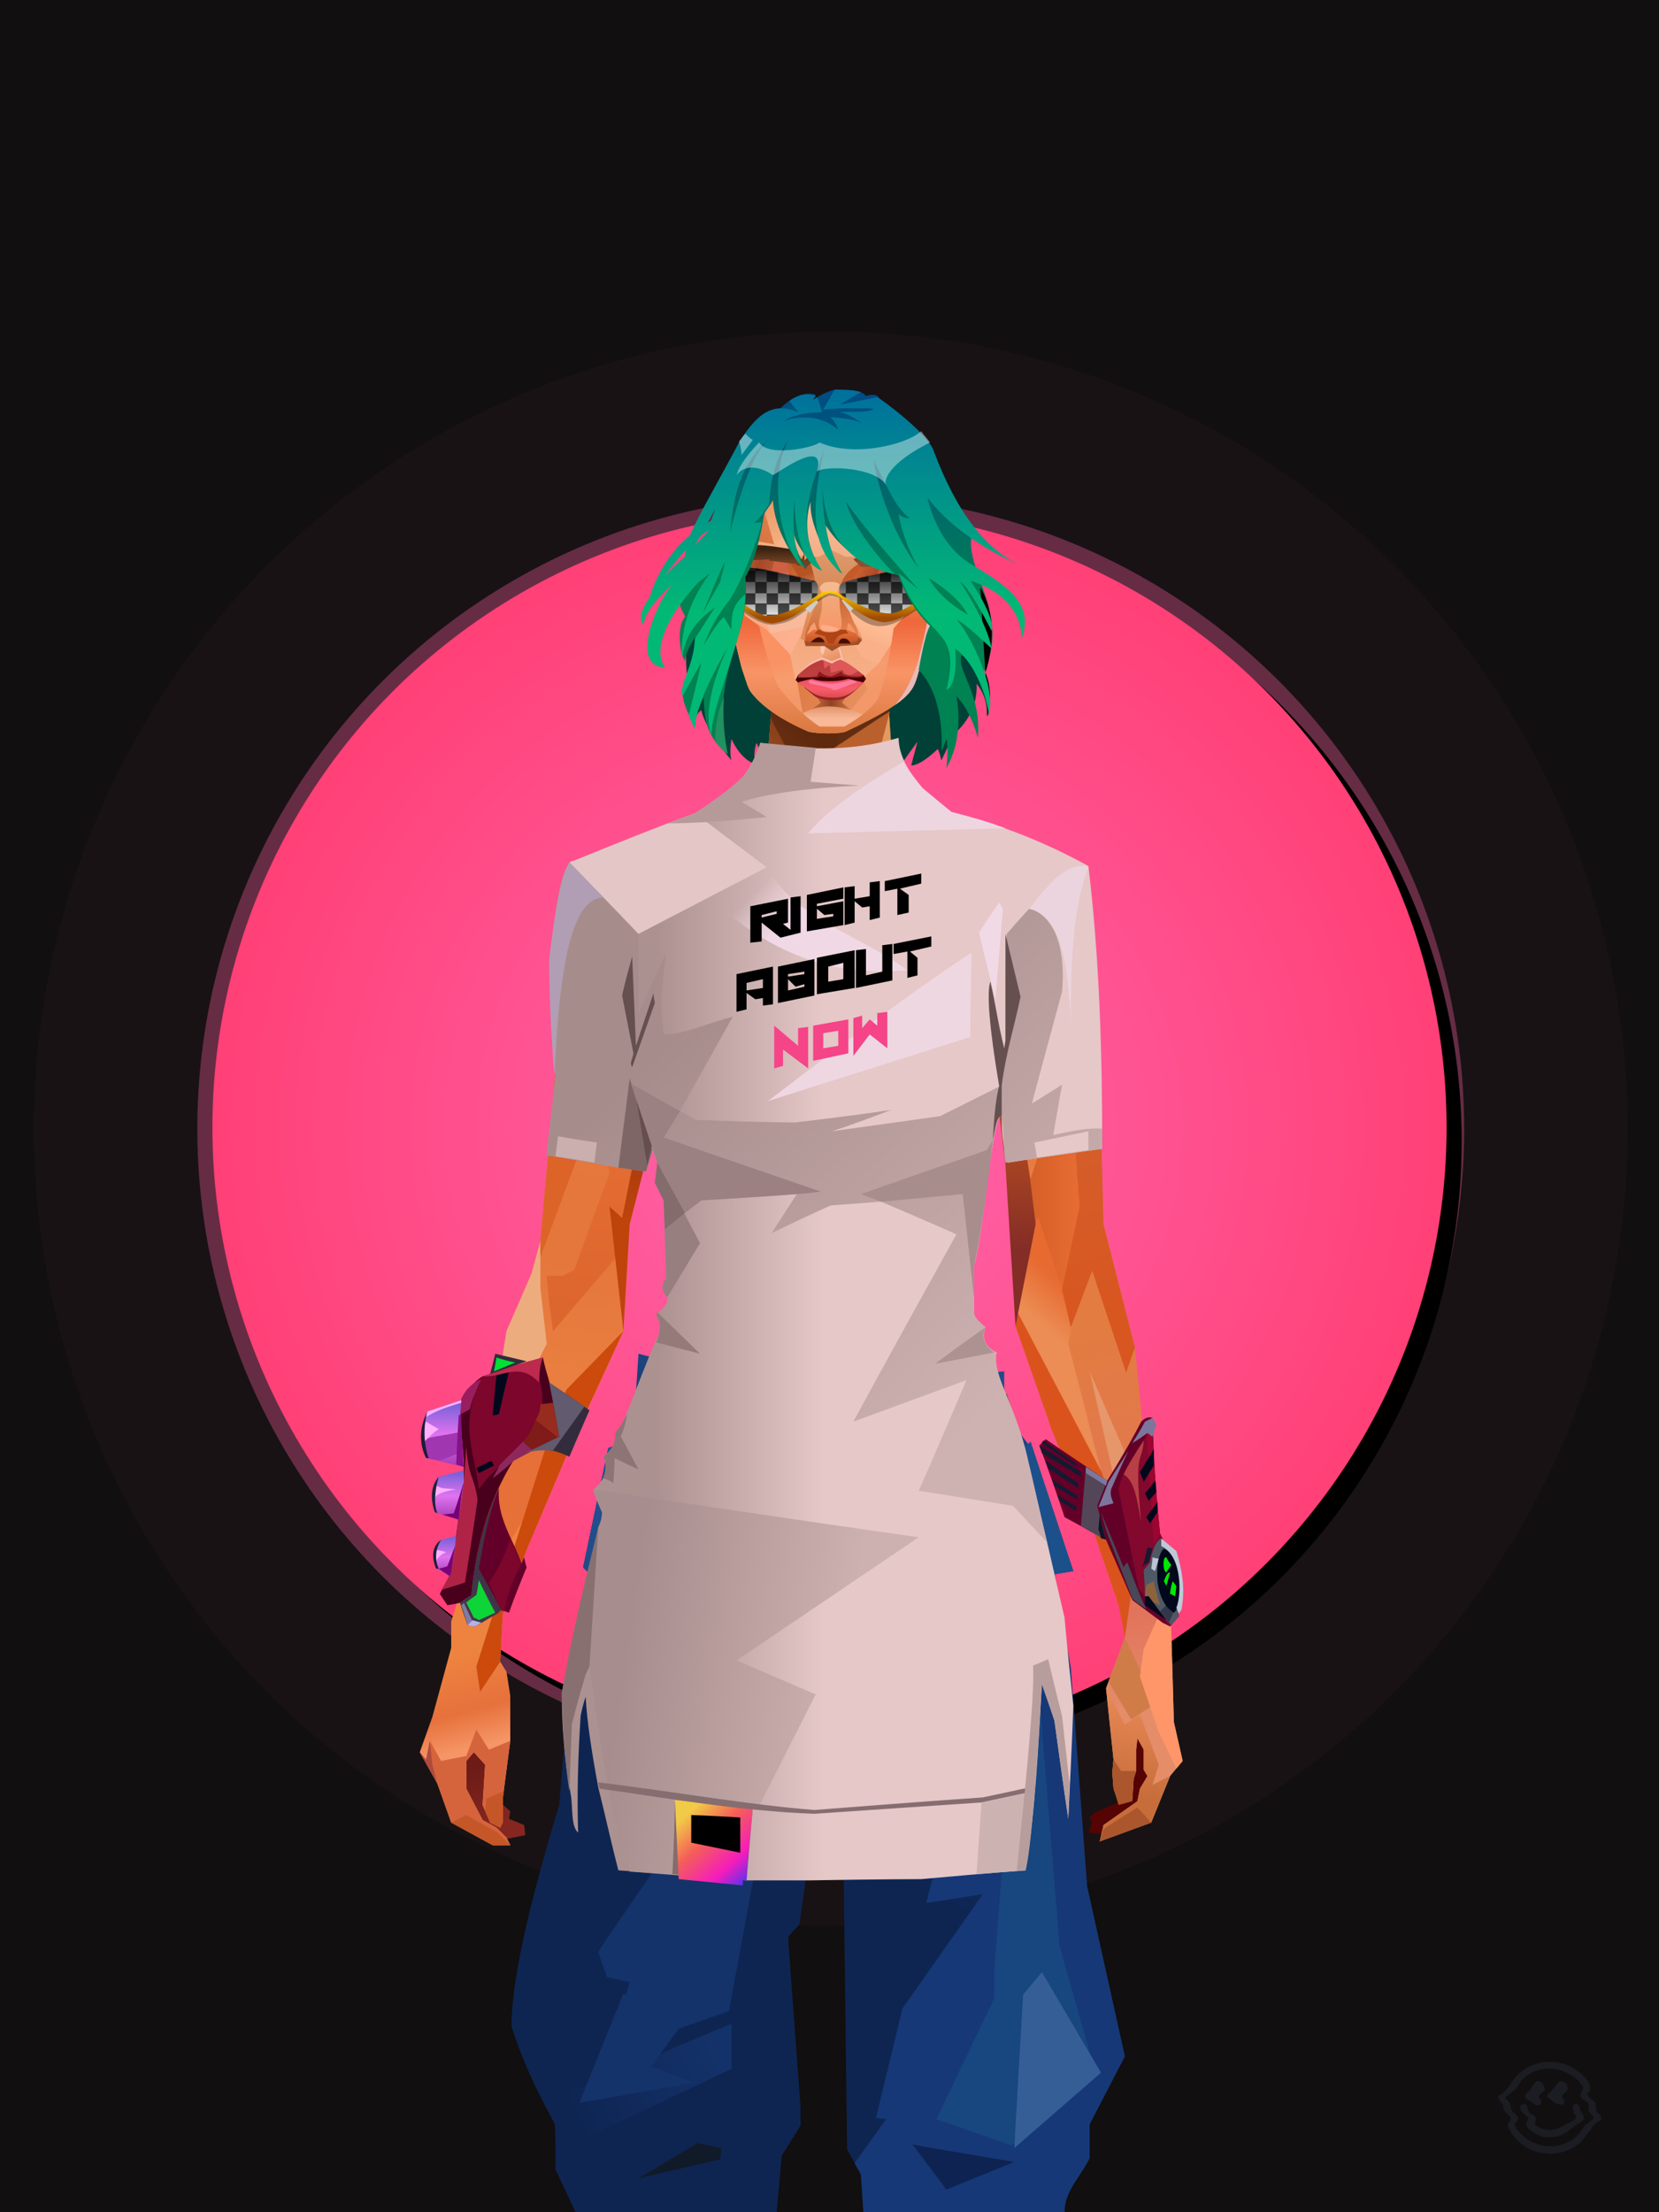 <?xml version="1.0" encoding="UTF-8"?><svg width="1320px" height="1760px" viewBox="0 0 1320 1760" version="1.1" xmlns="http://www.w3.org/2000/svg" xmlns:xlink="http://www.w3.org/1999/xlink"><defs><filter width="130%" height="130%" x="-15%" y="-15%" id="id-30112" filterUnits="objectBoundingBox"><feGaussianBlur in="SourceGraphic" stdDeviation="50"></feGaussianBlur></filter><filter width="124%" height="124%" x="-12%" y="-12%" id="id-30113" filterUnits="objectBoundingBox"><feGaussianBlur in="SourceGraphic" stdDeviation="50"></feGaussianBlur></filter><radialGradient cx="50%" cy="50%" r="70%" id="id-30114" fx="50%" fy="50%" gradientTransform=" translate(0.500,0.500) scale(1,1) translate(-0.500,-0.500)"><stop stop-color="#FF66AE" offset="0%"></stop><stop stop-color="#FF3160" offset="100%"></stop></radialGradient><circle cx="660" cy="897" r="491" id="id-30115"></circle><filter width="107%" height="107%" x="-2%" y="-2%" id="id-30116" filterUnits="objectBoundingBox"><feOffset result="id-30117" in="SourceAlpha" dx="12" dy="11"></feOffset><feGaussianBlur result="id-30118" in="SourceGraphic" stdDeviation="10"></feGaussianBlur><feColorMatrix in="SourceGraphic" type="matrix" values="0 0 0 0 0 0 0 0 0 0 0 0 0 0 0 0 0 0 0.500 0"></feColorMatrix></filter></defs><g stroke="none" stroke-width="1" fill="none" id="id-30121" fill-rule="evenodd"><g id="id-30122"><rect fill="#110F0F" width="1320" height="1760" x="0" y="0" id="id-30123"></rect><circle cx="661" cy="898" r="504" fill="#FF5FA4" opacity="0.579" id="id-30124" filter="url(#id-30112)"></circle><circle cx="661" cy="898" r="634" fill="#FF5FA4" opacity="0.181" id="id-30124" filter="url(#id-30113)"></circle><g id="id-30124"><use fill="#000000" fill-opacity="1" xlink:href="#id-30115" filter="url(#id-30116)"></use><use fill="url(#id-30114)" xlink:href="#id-30115" fill-rule="evenodd"></use></g></g></g><defs></defs><path d=" M 785,570 C 786,561 783,551 777,544 C 778,559 771,574 759,584 L 749,605 C 749,605 747,596 746,596 C 746,596 733,609 725,609 L 730,590 L 712,615 C 712,615 618,635 602,591 C 602,591 598,601 602,608 C 602,608 591,607 582,588 C 582,588 580,599 582,605 C 582,605 561,580 558,565 C 554,568 553,571 553,576 C 554,584 542,532 547,505 C 553,478 772,509 772,509 C 786,542 790,562 785,570 Z" fill="#004037" id="id-74010"></path><defs><linearGradient x1="100%" y1="46%" x2="12%" y2="47%" id="id-74554"><stop stop-color="#F97338" offset="0%"></stop><stop stop-color="#F06728" offset="21%"></stop><stop stop-color="#FFAA6B" offset="46%"></stop><stop stop-color="#FF9A57" offset="80%"></stop><stop stop-color="#FF8340" offset="100%"></stop></linearGradient><linearGradient x1="53%" y1="81%" x2="50%" y2="21%" id="id-74555"><stop stop-color="#E58D69" offset="0%"></stop><stop stop-color="#E1745C" offset="24%"></stop><stop stop-color="#E27C40" offset="100%"></stop></linearGradient><linearGradient x1="52%" y1="-4%" x2="46%" y2="70%" id="id-74556"><stop stop-color="#ED8D5B" offset="0%"></stop><stop stop-color="#C76D3B" offset="100%"></stop></linearGradient><linearGradient x1="46%" y1="43%" x2="15%" y2="43%" id="id-74557"><stop stop-color="#EE8152" offset="0%"></stop><stop stop-color="#CF5621" offset="100%"></stop></linearGradient><linearGradient x1="54%" y1="37%" x2="12%" y2="72%" id="id-74558"><stop stop-color="#3C1B05" offset="0%"></stop><stop stop-color="#AE5B2E" offset="100%"></stop></linearGradient><linearGradient x1="40%" y1="14%" x2="61%" y2="85%" id="id-74559"><stop stop-color="#6E1B17" offset="0%"></stop><stop stop-color="#852720" offset="100%"></stop></linearGradient><linearGradient x1="27%" y1="47%" x2="91%" y2="49%" id="id-74560"><stop stop-color="#FFA58A" offset="0%"></stop><stop stop-color="#FFC3A1" offset="100%"></stop></linearGradient><linearGradient x1="47%" y1="60%" x2="49%" y2="79%" id="id-74561"><stop stop-color="#EE833F" offset="0%"></stop><stop stop-color="#E6713C" offset="60%"></stop><stop stop-color="#F69666" offset="100%"></stop></linearGradient><linearGradient x1="29%" y1="56%" x2="69%" y2="53%" id="id-74562"><stop stop-color="#D97647" offset="0%"></stop><stop stop-color="#D6623C" offset="8%"></stop><stop stop-color="#D77043" offset="18%"></stop><stop stop-color="#D76545" offset="38%"></stop><stop stop-color="#D36346" offset="65%"></stop><stop stop-color="#D16140" offset="81%"></stop><stop stop-color="#984F3B" offset="100%"></stop></linearGradient><linearGradient x1="47%" y1="45%" x2="54%" y2="46%" id="id-74563"><stop stop-color="#E16241" offset="0%"></stop><stop stop-color="#E1673E" offset="62%"></stop><stop stop-color="#D45A30" offset="77%"></stop><stop stop-color="#E37F49" offset="100%"></stop></linearGradient><linearGradient x1="51%" y1="7%" x2="50%" y2="100%" id="id-74564"><stop stop-color="#E86B40" offset="0%"></stop><stop stop-color="#E3845C" offset="75%"></stop><stop stop-color="#E88461" offset="100%"></stop></linearGradient><linearGradient x1="51%" y1="11%" x2="49%" y2="91%" id="id-74565"><stop stop-color="#E8793E" offset="0%"></stop><stop stop-color="#E5763C" offset="73%"></stop><stop stop-color="#E97E40" offset="100%"></stop></linearGradient><linearGradient x1="51%" y1="-5%" x2="48%" y2="96%" id="id-74566"><stop stop-color="#EF773C" offset="0%"></stop><stop stop-color="#DD662E" offset="100%"></stop></linearGradient><linearGradient x1="50%" y1="19%" x2="50%" y2="69%" id="id-74567"><stop stop-color="#C04A19" offset="0%"></stop><stop stop-color="#A33710" offset="46%"></stop><stop stop-color="#BE440B" offset="100%"></stop></linearGradient><linearGradient x1="46%" y1="74%" x2="39%" y2="35%" id="id-74568"><stop stop-color="#B34A35" offset="0%"></stop><stop stop-color="#C55E3E" offset="51%"></stop><stop stop-color="#D4623B" offset="100%"></stop></linearGradient><linearGradient x1="46%" y1="16%" x2="49%" y2="82%" id="id-74569"><stop stop-color="#9B473D" offset="0%" stop-opacity="0.186"></stop><stop stop-color="#5F2520" offset="100%"></stop></linearGradient><linearGradient x1="41%" y1="19%" x2="50%" y2="100%" id="id-74570"><stop stop-color="#CC5E47" offset="0%"></stop><stop stop-color="#B13E35" offset="100%"></stop></linearGradient><linearGradient x1="50%" y1="31%" x2="45%" y2="50%" id="id-74571"><stop stop-color="#E76A31" offset="0%"></stop><stop stop-color="#EB8D54" offset="100%"></stop></linearGradient><linearGradient x1="51%" y1="22%" x2="50%" y2="100%" id="id-74572"><stop stop-color="#C74B40" offset="0%"></stop><stop stop-color="#C85E52" offset="100%"></stop></linearGradient><linearGradient x1="49%" y1="0%" x2="50%" y2="99%" id="id-74573"><stop stop-color="#DB6F3D" offset="0%"></stop><stop stop-color="#E8764A" offset="100%"></stop></linearGradient><linearGradient x1="44%" y1="15%" x2="50%" y2="100%" id="id-74574"><stop stop-color="#C15138" offset="0%"></stop><stop stop-color="#BA4D37" offset="100%"></stop></linearGradient><linearGradient x1="52%" y1="21%" x2="49%" y2="83%" id="id-74575"><stop stop-color="#E87740" offset="0%"></stop><stop stop-color="#E77E4F" offset="48%"></stop><stop stop-color="#E48553" offset="100%"></stop></linearGradient><linearGradient x1="85%" y1="60%" x2="15%" y2="60%" id="id-74576"><stop stop-color="#E76C34" offset="0%"></stop><stop stop-color="#D76128" offset="100%"></stop></linearGradient><linearGradient x1="50%" y1="-3%" x2="59%" y2="91%" id="id-74577"><stop stop-color="#F98450" offset="0%"></stop><stop stop-color="#E16C36" offset="53%"></stop><stop stop-color="#D55D29" offset="66%"></stop><stop stop-color="#D85620" offset="100%"></stop></linearGradient><linearGradient x1="55%" y1="48%" x2="46%" y2="33%" id="id-74578"><stop stop-color="#E87C40" offset="0%"></stop><stop stop-color="#E77C42" offset="86%"></stop><stop stop-color="#E47138" offset="100%"></stop></linearGradient><linearGradient x1="50%" y1="19%" x2="50%" y2="78%" id="id-74579"><stop stop-color="#913919" offset="0%"></stop><stop stop-color="#AB4722" offset="50%"></stop><stop stop-color="#842C26" offset="100%"></stop></linearGradient><linearGradient x1="50%" y1="10%" x2="50%" y2="43%" id="id-74580"><stop stop-color="#EC7237" offset="0%"></stop><stop stop-color="#CB5D37" offset="15%"></stop><stop stop-color="#AF3F09" offset="68%"></stop><stop stop-color="#D04F19" offset="100%"></stop></linearGradient><linearGradient x1="89%" y1="50%" x2="7%" y2="52%" id="id-74581"><stop stop-color="#A93700" offset="0%"></stop><stop stop-color="#B85C4D" offset="53%" stop-opacity="0.199"></stop><stop stop-color="#A3451F" offset="75%"></stop><stop stop-color="#952903" offset="100%"></stop></linearGradient><linearGradient x1="44%" y1="70%" x2="86%" y2="30%" id="id-74582"><stop stop-color="#FF975B" offset="0%"></stop><stop stop-color="#FFAA6C" offset="100%"></stop></linearGradient><linearGradient x1="33%" y1="92%" x2="62%" y2="23%" id="id-74583"><stop stop-color="#AC401F" offset="0%"></stop><stop stop-color="#FF8245" offset="40%"></stop><stop stop-color="#FF965B" offset="100%"></stop></linearGradient><linearGradient x1="35%" y1="94%" x2="47%" y2="12%" id="id-74584"><stop stop-color="#DF5820" offset="0%"></stop><stop stop-color="#FF894D" offset="40%"></stop><stop stop-color="#FFA769" offset="100%"></stop></linearGradient><linearGradient x1="50%" y1="54%" x2="27%" y2="9%" id="id-74585"><stop stop-color="#F7AB80" offset="0%"></stop><stop stop-color="#DDAB90" offset="100%" stop-opacity="0.078"></stop></linearGradient><linearGradient x1="50%" y1="0%" x2="93%" y2="69%" id="id-74586"><stop stop-color="#FF9558" offset="0%"></stop><stop stop-color="#FF8B4A" offset="70%"></stop><stop stop-color="#C6422F" offset="100%"></stop></linearGradient><linearGradient x1="36%" y1="84%" x2="25%" y2="44%" id="id-74587"><stop stop-color="#C98762" offset="0%" stop-opacity="0.509"></stop><stop stop-color="#90492C" offset="35%" stop-opacity="0.675"></stop><stop stop-color="#762E17" offset="100%" stop-opacity="0"></stop></linearGradient><linearGradient x1="63%" y1="95%" x2="43%" y2="20%" id="id-74588"><stop stop-color="#E67D45" offset="0%"></stop><stop stop-color="#E98D52" offset="46%"></stop><stop stop-color="#E27847" offset="100%"></stop></linearGradient><linearGradient x1="40%" y1="0%" x2="50%" y2="86%" id="id-74589"><stop stop-color="#E67D42" offset="0%"></stop><stop stop-color="#E47D44" offset="100%"></stop></linearGradient><linearGradient x1="50%" y1="0%" x2="50%" y2="90%" id="id-74590"><stop stop-color="#EA8447" offset="0%"></stop><stop stop-color="#E79253" offset="100%"></stop></linearGradient><linearGradient x1="33%" y1="79%" x2="21%" y2="44%" id="id-74591"><stop stop-color="#BE6457" offset="0%"></stop><stop stop-color="#983F32" offset="28%" stop-opacity="0.928"></stop><stop stop-color="#762E17" offset="100%" stop-opacity="0"></stop></linearGradient><linearGradient x1="4%" y1="47%" x2="92%" y2="45%" id="id-74592"><stop stop-color="#7E2A0A" offset="0%"></stop><stop stop-color="#993A16" offset="17%" stop-opacity="0.753"></stop><stop stop-color="#A94736" offset="48%" stop-opacity="0.386"></stop><stop stop-color="#AC4218" offset="78%" stop-opacity="0.762"></stop><stop stop-color="#9F3B13" offset="100%"></stop></linearGradient><linearGradient x1="60%" y1="45%" x2="67%" y2="53%" id="id-74593"><stop stop-color="#FF8B59" offset="0%"></stop><stop stop-color="#FFBA99" offset="100%"></stop></linearGradient><linearGradient x1="48%" y1="15%" x2="54%" y2="81%" id="id-74594"><stop stop-color="#E6976B" offset="0%"></stop><stop stop-color="#E39568" offset="100%"></stop></linearGradient><linearGradient x1="47%" y1="44%" x2="50%" y2="61%" id="id-74595"><stop stop-color="#943B2F" offset="0%" stop-opacity="0.175"></stop><stop stop-color="#61301B" offset="100%"></stop></linearGradient><linearGradient x1="26%" y1="-7%" x2="50%" y2="96%" id="id-74596"><stop stop-color="#37373F" offset="0%"></stop><stop stop-color="#19191D" offset="100%"></stop></linearGradient><linearGradient x1="50%" y1="12%" x2="59%" y2="82%" id="id-74597"><stop stop-color="#252525" offset="0%"></stop><stop stop-color="#101010" offset="100%"></stop></linearGradient><linearGradient x1="25%" y1="-16%" x2="50%" y2="98%" id="id-74598"><stop stop-color="#37373F" offset="0%"></stop><stop stop-color="#19191D" offset="100%"></stop></linearGradient><linearGradient x1="75%" y1="39%" x2="50%" y2="93%" id="id-74599"><stop stop-color="#252525" offset="0%"></stop><stop stop-color="#000000" offset="100%"></stop></linearGradient></defs><g transform=" translate(334,549)" id="id-74600"><polygon points="561 754 565 871 565 881 537 893 533 897 535 901 532 909 543 910 597 864" fill="#560304" id="id-74601"></polygon><polygon points="537 282 539 246 535 195 529 158 522 137 484 118 440 111 212 111 188 113 157 123 121 139 111 186 108 221 109 290" fill="url(#id-74554)" id="id-74601"></polygon><polygon points="467 393 474 506 503 589 537 672 556 728 561 754 546 794 552 851 551 861 552 874 556 885 567 882 568 866 570 860 570 843 571 834 576 843 576 859 579 864 573 874 571 884 544 903 541 916 582 901 597 864 607 852 600 821 597 716 589 695 582 655 569 523 544 425" fill="url(#id-74555)" id="id-74601"></polygon><polygon points="546 794 552 851 551 861 552 874 556 885 567 882 568 866 570 860 570 843 571 834 576 843 576 859 579 864 573 874 571 884 544 903 541 916 582 901 597 864 583 871 588 855 573 815 561 823" fill="url(#id-74556)" id="id-74601"></polygon><polygon points="552 851 551 861 552 874 556 887 567 884 568 866 570 860 558 860" fill="#AB562C" id="id-74601"></polygon><polygon points="544 906 541 916 582 901 571 889" fill="#AB562C" id="id-74601"></polygon><polygon points="561 754 548 789 566 819 586 806" fill="#CF7C49" id="id-74601"></polygon><polygon points="486 648 477 599 453 529 440 504 437 490 439 460 449 402 456 340 188 343 198 411 202 493 162 596 153 638 266 693 319 721 386 693" fill="url(#id-74557)" id="id-74601"></polygon><polygon points="486 648 477 599 453 529 440 504 437 490 439 460 449 402 456 340 296 353 376 634" fill="#DD6E3F" id="id-74601"></polygon><g transform=" translate(188,0)" id="id-74610"><polygon points="274 114 253 111 232 100 201 76 188 58 184 1 93 1 88 64 25 111 1 113 103 123 121 135 134 138 149 121 161 117 187 119 225 114" fill="#EE773D" id="id-74601"></polygon><polygon points="201 76 188 58 185 12 175 57 155 111 185 73" fill="#E5995F" id="id-74601"></polygon><polygon points="149 1 93 1 88 64 108 126 121 135 133 138" fill="#DA642E" id="id-74601"></polygon><polygon points="116 102 120 113 118 115 136 135 150 119 164 71 125 108" fill="#C7592D" id="id-74614"></polygon><polygon points="121 127 133 138 145 124" fill="#C43806" id="id-74615"></polygon><polygon points="136 98 164 71 175 57 186 17 134 51" fill="#E2803D" id="id-74616"></polygon><polygon points="97 96 116 80 164 60 178 48 186 17 184 1 93 1 88 64 45 96" fill="#A45026" opacity="0.654" id="id-74601"></polygon><polygon points="186 17 184 1 93 1 88 64 45 96 66 96" fill="url(#id-74558)" opacity="0.467" id="id-74601"></polygon><polygon points="123 58 176 23 186 17 184 1 93 1 91 22 108 55" fill="#381404" opacity="0.434" id="id-74601"></polygon></g><polygon points="41 844 33 856 36 895 64 915 84 911 83 903 71 898 72 892 63 884 52 849" fill="url(#id-74559)" id="id-74601"></polygon><polygon points="315 152 285 173 320 188 357 166" fill="#FFB67E" id="id-74621"></polygon><polygon points="327 150 370 130 342 127" fill="#EE7539" id="id-74622"></polygon><polygon points="301 142 303 148 243 131 240 119 276 119" fill="#EB7338" id="id-74623"></polygon><polygon points="159 149 206 123 269 123 303 144 297 118 188 113 157 123 121 139" fill="url(#id-74560)" id="id-74601"></polygon><polygon points="157 123 121 139 153 167 196 134" fill="#FFC3A1" id="id-74601"></polygon><polygon points="89 584 77 541 62 551 45 658 34 712 25 741 25 762 10 817 0 845 14 870 25 901 58 919 72 919 69 913 61 905 50 899 37 874 37 852 43 845 52 855 50 887 56 901 64 905 66 901 66 882 72 836 72 800 69 781 64 773 66 735 85 684 121 599 162 510" fill="url(#id-74561)" id="id-74601"></polygon><polygon points="89 584 77 541 62 551 45 658 48 715 121 599 162 510" fill="#E77038" id="id-74601"></polygon><polygon points="55 843 45 827 37 848 17 852 8 836 5 851 0 845 14 870 25 901 58 919 72 919 69 913 61 905 50 899 37 874 37 852 43 845 52 855 50 887 56 901 64 905 66 901 66 882 72 836" fill="#D5643C" id="id-74601"></polygon><polygon points="53 882 52 892 56 901 64 905 66 901 66 882 67 876" fill="#C45627" id="id-74601"></polygon><polygon points="25 901 58 919 72 919 62 909 37 895" fill="#C45627" id="id-74601"></polygon><polygon points="160 467 145 488 108 578 45 777 48 797 64 773 66 735 85 684 121 599 162 510" fill="#CB4A0C" id="id-74601"></polygon><polygon points="169 1211 277 1211 282 1183 281 1150 284 1127 286 1114 285 1063 293 972 306 866 311 792 309 768 323 771 337 768 333 817 333 855 339 924 346 1008 348 1113 351 1130 353 1176 361 1211 461 1211 458 1191 456 1170 460 1133 461 1082 505 905 516 839 518 826 512 762 503 706 486 648 482 629 386 690 318 718 266 690 184 629 153 637 132 731 119 781 118 813 123 862 131 916 166 1094 176 1179" fill="url(#id-74562)" id="id-74601"></polygon><polygon points="463 664 416 771 400 819 392 1125 359 1178 398 1204 441 1153 461 1082 505 905 516 839 518 826 515 789 490 714" fill="url(#id-74563)" id="id-74601"></polygon><polygon points="422 1160 395 1199 365 1171 401 1149 384 1120 391 983 411 786 416 771 448 697 454 1013 445 1116 407 1149" fill="url(#id-74564)" id="id-74634"></polygon><polygon points="121 139 111 186 108 221 109 290 96 438 89 464 69 510 89 585 162 510 167 425 162 241" fill="url(#id-74565)" id="id-74601"></polygon><polygon points="101 466 103 488 106 510 160 447 179 359 164 232 187 184 186 179 132 181 161 234 161 321 149 376 151 384 123 461 114 466" fill="url(#id-74566)" id="id-74636"></polygon><polygon points="96 438 89 464 69 510 51 621 101 520 96 476" fill="#EDAC7E" id="id-74601"></polygon><polygon points="96 451 128 365 134 316 121 139 111 186 108 221 109 290 96 438" fill="#DC6429" id="id-74601"></polygon><polygon points="184 241 177 248 162 225 138 289 161 321 170 375 161 420 151 411 162 510 167 425 188 343" fill="url(#id-74567)" id="id-74601"></polygon><polygon points="284 1127 286 1114 285 1063 293 972 306 866 311 792 309 768 323 771 337 768 333 817 333 855 339 924 346 1008 375 889 416 771 463 664 490 714 515 790 512 762 503 706 486 648 477 599 471 583 420 650 316 720 201 654 244 742 264 824 275 994" fill="url(#id-74568)" id="id-74601"></polygon><polygon points="298 930 306 866 311 792 309 768 323 771 337 768 333 817 333 855 336 894 347 826 360 784 378 733 388 687 321 739 254 687 267 736 291 821" fill="url(#id-74569)" id="id-74601"></polygon><polygon points="348 1093 348 1113 351 1130 353 1176 361 1211 461 1211 439 1155 422 1136 403 1148 429 1168 400 1202 370 1170 382 1125" fill="url(#id-74570)" id="id-74601"></polygon><polygon points="10 855 8 836 5 851 0 845 14 870" fill="#AF4A3E" id="id-74601"></polygon><polygon points="520 500 516 520 544 629 474 500 490 399" fill="url(#id-74571)" id="id-74644"></polygon><polygon points="461 1211 458 1191 456 1170 460 1133 461 1082 439 1155 450 1211" fill="url(#id-74572)" id="id-74601"></polygon><polygon points="220 1149 259 1115 240 1063 232 973 266 819 240 713 201 661 158 650 201 784 183 925 170 1083" fill="url(#id-74573)" id="id-74646"></polygon><polygon points="169 1211 277 1211 282 1183 281 1150 284 1127 286 1114 286 1098 226 1211 207 1211 196 1121 173 1078 150 1014 166 1094 176 1179" fill="url(#id-74574)" id="id-74601"></polygon><polygon points="173 1078 183 924 150 1014" fill="#D95D37" id="id-74601"></polygon><polygon points="169 1211 239 1211 230 1196 204 1175 173 1150 176 1179" fill="#C04934" opacity="0.574" id="id-74601"></polygon><polygon points="221 1130 240 1097 224 1063 224 983 240 804 217 698 190 668 212 771 212 910 190 998 181 1094" fill="url(#id-74575)" id="id-74646"></polygon><polygon points="217 795 221 692 200 667 169 658 200 737" fill="#DD956B" id="id-74651"></polygon><polygon points="511 476 492 419 481 447 484 356 521 274 533 417" fill="url(#id-74576)" id="id-74652"></polygon><polygon points="569 523 544 425 542 346 537 282 539 246 535 195 529 158 522 137 494 161 419 158 471 211 516 290 525 411 511 477 518 507 535 462 562 543" fill="url(#id-74577)" id="id-74601"></polygon><polygon points="486 389 533 243 501 167 464 207 451 247 463 265" fill="url(#id-74578)" id="id-74654"></polygon><polygon points="473 490 474 506 503 589 537 672 556 728 561 754 567 712 543 623" fill="#DA531D" id="id-74601"></polygon><polygon points="460 328 466 378 474 506 490 425 486 392 469 274 479 230 461 260 454 251" fill="url(#id-74579)" id="id-74601"></polygon><polygon points="440 504 437 490 439 460 449 402 456 340 458 328 325 282 188 343 198 411 202 493 162 596 157 621 161 633 169 599 173 570 204 506 202 458 217 402 286 365 321 352 353 360 422 402 431 493 437 520" fill="url(#id-74580)" id="id-74601"></polygon><polygon points="451 385 456 340 458 328 364 340 330 308 268 343 188 343 194 379 262 368 312 343 335 340 381 368" fill="url(#id-74581)" id="id-74601"></polygon><polygon points="286 328 306 310 330 274 453 252 464 205 421 156 317 204 219 165 210 154 188 180" fill="url(#id-74582)" id="id-74659"></polygon><path d=" M 422,195 L 405,190 C 377,190 357,198 343,214 C 329,230 322,250 323,276 C 324,301 331,320 345,333 C 365,351 384,356 405,356 C 425,356 444,347 450,342 C 454,339 457,335 460,328 C 463,323 466,317 467,308 C 469,294 466,276 457,254 L 422,195 Z" fill="url(#id-74583)" id="id-74660"></path><path d=" M 422,195 L 417,175 C 386,188 366,196 358,201 C 355,203 351,206 348,208 C 348,209 381,253 448,342 C 454,338 459,332 463,324 C 469,310 469,301 469,293 C 469,287 465,275 459,257 L 422,195 Z" fill="url(#id-74584)" id="id-74660"></path><path d=" M 375,226 C 338,253 343,276 343,284 C 343,291 353,319 371,335 C 379,342 422,349 447,331 C 468,316 472,294 458,265 C 427,221 400,208 375,226 Z" fill="url(#id-74585)" opacity="0.282" id="id-74660"></path><path d=" M 272,205 C 260,199 243,200 221,209 C 187,227 169,258 168,303 C 167,319 184,342 190,346 C 197,351 212,356 239,353 C 257,351 272,344 284,333 C 303,312 312,288 309,260 C 305,217 291,214 272,205 Z" fill="url(#id-74586)" id="id-74663"></path><path d=" M 340,285 C 333,252 328,240 326,248 C 324,254 323,263 323,276 C 324,301 331,320 345,333 C 365,351 382,356 404,356 C 425,356 444,347 450,342 C 456,337 465,325 468,308 C 472,290 465,276 463,268 C 461,263 460,259 458,255 L 442,290 L 399,304 L 366,300 L 340,285 Z" fill="url(#id-74587)" id="id-74660"></path><path d=" M 153,637 L 149,654 L 132,731 L 130,739 C 133,730 135,723 137,718 C 140,709 147,691 149,680 C 151,671 155,655 161,633 L 172,570 L 162,596 L 153,637 Z" fill="#7D362E" id="id-74601"></path><path d=" M 259,203 C 254,199 240,185 217,163 L 210,153 L 186,180 C 192,211 192,231 186,239 C 175,256 168,277 168,303 C 168,324 190,352 239,344 C 252,342 274,217 259,203 Z" fill="#FF9558" id="id-74663"></path><polygon points="175 565 203 550 234 558 241 520 203 455 203 507" fill="#C6450C" id="id-74667"></polygon><polygon points="241 442 241 518 229 556 233 629 266 657 316 707 381 659 395 629 364 504 350 504 301 380" fill="url(#id-74588)" id="id-74668"></polygon><polygon points="432 626 427 589 407 518 414 505 450 568 470 618" fill="url(#id-74589)" id="id-74669"></polygon><polygon points="302 376 254 442 254 546 302 590 364 568 364 504 350 504 376 454 345 400" fill="url(#id-74590)" id="id-74668"></polygon><polygon points="317 480 342 436 319 413 300 447" fill="#E67841" id="id-74671"></polygon><polygon points="304 541 318 507 329 541 314 549" fill="#E66D37" id="id-74672"></polygon><polygon points="306 543 316 578 329 541" fill="#E99B64" id="id-74673"></polygon><path d=" M 178,333 C 179,334 180,336 182,338 C 184,342 186,343 189,346 C 190,347 197,351 206,353 C 215,354 226,355 239,353 C 257,351 272,344 284,333 C 293,322 299,313 302,305 C 304,301 307,293 309,277 C 310,274 310,268 309,260 L 228,277 L 207,295 L 178,333 Z" fill="url(#id-74591)" id="id-74663"></path><polygon points="306 543 308 550 324 556 329 541" fill="#ECA774" id="id-74673"></polygon><polygon points="308 543 318 525 323 542 314 548" fill="#B5491C" id="id-74676"></polygon><polygon points="152 641 162 596 176 561 185 617 214 602 246 628 323 690 404 628 423 605 454 605 470 577 477 599 482 629 388 689 337 768 323 771 309 768 259 688 175 639 142 688" fill="url(#id-74592)" opacity="0.442" id="id-74677"></polygon><polygon points="490 154 522 137 484 118 412 123" fill="url(#id-74593)" id="id-74601"></polygon><polygon points="573 785 588 829 602 858 607 852 600 821 597 716 576 763" fill="#FF966A" id="id-74601"></polygon><polygon points="574 722 589 695 582 655 533 542" fill="url(#id-74594)" id="id-74601"></polygon><polygon points="172 640 241 690 309 768 323 771 338 768 395 706 469 661 404 650 313 706 217 629" fill="url(#id-74595)" opacity="0.571" id="id-74681"></polygon><g transform=" translate(188,270)" id="id-74682"><polygon points="207 13 207 10 217 2 220 2 239 21 258 39 260 42 250 51 246 52 226 33" fill="url(#id-74596)" id="id-74683"></polygon><polygon points="208 40 218 50 222 50 240 33 257 13 257 9 247 0 244 1 230 19 209 36" fill="url(#id-74597)" id="id-74684"></polygon><polygon points="1 13 1 10 10 2 15 2 32 21 50 39 52 42 42 52 38 52 19 33" fill="url(#id-74598)" id="id-74683"></polygon><polygon points="0 43 10 53 14 53 33 35 50 15 50 11 40 3 36 4 19 23 1 39" fill="url(#id-74599)" id="id-74684"></polygon></g></g><defs><linearGradient x1="79%" y1="0%" x2="79%" y2="22%" id="id-75341"><stop stop-color="#FDE1E0" offset="0%"></stop><stop stop-color="#D46A32" offset="100%"></stop></linearGradient><linearGradient x1="40%" y1="32%" x2="50%" y2="75%" id="id-75342"><stop stop-color="#E98D54" offset="0%"></stop><stop stop-color="#F4AD80" offset="100%"></stop></linearGradient><linearGradient x1="50%" y1="0%" x2="50%" y2="82%" id="id-75343"><stop stop-color="#F7CAAB" offset="0%"></stop><stop stop-color="#F3AF87" offset="100%"></stop></linearGradient><linearGradient x1="21%" y1="-8%" x2="64%" y2="50%" id="id-75344"><stop stop-color="#EB925A" offset="0%"></stop><stop stop-color="#F6B48F" offset="100%"></stop></linearGradient><radialGradient cx="48%" cy="50%" r="67%" id="id-75345" fx="48%" fy="50%" gradientTransform=" translate(0.478,0.500) scale(0.717,1) rotate(180) scale(1,1) translate(-0.478,-0.500)"><stop stop-color="#EB925B" offset="0%"></stop><stop stop-color="#D36E3D" offset="100%"></stop></radialGradient><radialGradient cx="50%" cy="65%" r="73%" id="id-75346" fx="50%" fy="65%" gradientTransform=" translate(0.500,0.654) scale(0.748,1) rotate(90) scale(1,0.914) translate(-0.500,-0.654)"><stop stop-color="#EFA371" offset="0%"></stop><stop stop-color="#BB561C" offset="100%"></stop></radialGradient><linearGradient x1="47%" y1="38%" x2="54%" y2="70%" id="id-75347"><stop stop-color="#FA9263" offset="0%"></stop><stop stop-color="#F69C6E" offset="41%"></stop><stop stop-color="#F39969" offset="100%"></stop></linearGradient><linearGradient x1="50%" y1="0%" x2="50%" y2="85%" id="id-75348"><stop stop-color="#F1A778" offset="0%"></stop><stop stop-color="#F8AF88" offset="100%"></stop></linearGradient><linearGradient x1="15%" y1="28%" x2="74%" y2="73%" id="id-75349"><stop stop-color="#F2A97F" offset="0%"></stop><stop stop-color="#FEB18F" offset="100%"></stop></linearGradient><linearGradient x1="109%" y1="57%" x2="0%" y2="43%" id="id-75350"><stop stop-color="#EA9264" offset="0%"></stop><stop stop-color="#DE7C45" offset="100%"></stop></linearGradient><linearGradient x1="0%" y1="50%" x2="100%" y2="50%" id="id-75351"><stop stop-color="#CC7145" offset="0%"></stop><stop stop-color="#914121" offset="51%"></stop><stop stop-color="#CE7749" offset="100%"></stop></linearGradient><linearGradient x1="50%" y1="31%" x2="35%" y2="71%" id="id-75352"><stop stop-color="#F1AA7D" offset="0%"></stop><stop stop-color="#FFBD94" offset="40%"></stop><stop stop-color="#FAB189" offset="100%"></stop></linearGradient><linearGradient x1="50%" y1="0%" x2="50%" y2="50%" id="id-75353"><stop stop-color="#E29369" offset="0%"></stop><stop stop-color="#F9B897" offset="100%"></stop></linearGradient><linearGradient x1="50%" y1="25%" x2="50%" y2="100%" id="id-75354"><stop stop-color="#E4854D" offset="0%"></stop><stop stop-color="#EF673A" offset="20%"></stop><stop stop-color="#F99466" offset="56%"></stop><stop stop-color="#D97840" offset="100%"></stop></linearGradient><linearGradient x1="40%" y1="22%" x2="50%" y2="69%" id="id-75355"><stop stop-color="#F4AC80" offset="0%"></stop><stop stop-color="#E28D60" offset="100%"></stop></linearGradient><linearGradient x1="50%" y1="85%" x2="50%" y2="50%" id="id-75356"><stop stop-color="#962525" offset="0%"></stop><stop stop-color="#450000" offset="100%"></stop></linearGradient><linearGradient x1="50%" y1="0%" x2="50%" y2="100%" id="id-75357"><stop stop-color="#EB5363" offset="0%"></stop><stop stop-color="#F85C69" offset="54%"></stop><stop stop-color="#D4494B" offset="100%"></stop></linearGradient><linearGradient x1="50%" y1="0%" x2="50%" y2="77%" id="id-75358"><stop stop-color="#B83C3C" offset="0%"></stop><stop stop-color="#BF3F3F" offset="100%"></stop></linearGradient><linearGradient x1="99%" y1="50%" x2="93%" y2="54%" id="id-75359"><stop stop-color="#F19E6F" offset="0%"></stop><stop stop-color="#A05029" offset="100%"></stop></linearGradient><linearGradient x1="50%" y1="0%" x2="50%" y2="91%" id="id-75360"><stop stop-color="#DD996C" offset="0%"></stop><stop stop-color="#D5804C" offset="77%"></stop><stop stop-color="#D66735" offset="100%"></stop></linearGradient><linearGradient x1="9%" y1="25%" x2="26%" y2="82%" id="id-75361"><stop stop-color="#C45929" offset="0%"></stop><stop stop-color="#D3723E" offset="60%"></stop><stop stop-color="#E57F4F" offset="100%"></stop></linearGradient><linearGradient x1="55%" y1="46%" x2="68%" y2="95%" id="id-75362"><stop stop-color="#B75323" offset="0%"></stop><stop stop-color="#F7BA9B" offset="100%"></stop></linearGradient><linearGradient x1="50%" y1="0%" x2="50%" y2="100%" id="id-75363"><stop stop-color="#EA7440" offset="0%"></stop><stop stop-color="#B94C1C" offset="100%"></stop></linearGradient><linearGradient x1="50%" y1="11%" x2="50%" y2="100%" id="id-75364"><stop stop-color="#EEAD81" offset="0%"></stop><stop stop-color="#F99566" offset="100%"></stop></linearGradient><linearGradient x1="50%" y1="12%" x2="47%" y2="66%" id="id-75365"><stop stop-color="#F19E6F" offset="0%"></stop><stop stop-color="#DE8B58" offset="100%"></stop></linearGradient><linearGradient x1="91%" y1="56%" x2="10%" y2="39%" id="id-75366"><stop stop-color="#CC6835" offset="0%"></stop><stop stop-color="#A6482C" offset="74%"></stop><stop stop-color="#C65B23" offset="100%"></stop></linearGradient><linearGradient x1="50%" y1="50%" x2="50%" y2="74%" id="id-75367"><stop stop-color="#CF6042" offset="0%"></stop><stop stop-color="#EA846D" offset="100%"></stop></linearGradient><linearGradient x1="77%" y1="54%" x2="50%" y2="58%" id="id-75368"><stop stop-color="#D66C3F" offset="0%"></stop><stop stop-color="#F8936B" offset="100%"></stop></linearGradient><radialGradient cx="50%" cy="70%" r="100%" id="id-75369" fx="50%" fy="70%" gradientTransform=" translate(0.500,0.701) scale(0.442,1) rotate(73) translate(-0.500,-0.701)"><stop stop-color="#98321F" offset="0%"></stop><stop stop-color="#C96130" offset="100%"></stop></radialGradient><linearGradient x1="47%" y1="40%" x2="47%" y2="91%" id="id-75370"><stop stop-color="#C35230" offset="0%"></stop><stop stop-color="#DC6B59" offset="100%"></stop></linearGradient><linearGradient x1="50%" y1="20%" x2="50%" y2="72%" id="id-75371"><stop stop-color="#3B2311" offset="0%"></stop><stop stop-color="#714225" offset="100%"></stop></linearGradient><linearGradient x1="67%" y1="29%" x2="67%" y2="76%" id="id-75372"><stop stop-color="#372311" offset="0%"></stop><stop stop-color="#8C5031" offset="100%"></stop></linearGradient></defs><g transform=" translate(561,332)" id="id-75373"><g transform=" translate(172,115)" id="id-75374"><polygon points="14 1 18 0 25 8 27 21 24 41 14 66 0 68" fill="url(#id-75341)" id="id-75375"></polygon><polygon points="12 48 19 50 23 42 26 24 20 12 12 22" fill="#EC9266" id="id-75376"></polygon><polygon points="11 21 17 10 20 5 24 7 26 24 20 36 18 31 20 16 9 29" fill="#C1430B" id="id-75377"></polygon><polygon points="10 28 11 38 8 45 13 49 19 38 13 24" fill="#8C350A" id="id-75378"></polygon><polygon points="12 18 17 17 18 9" fill="#8C350A" id="id-75379"></polygon><polygon points="18 50 10 51 8 50 5 61 12 63 14 61" fill="#E88C5F" id="id-75380"></polygon></g><g transform=" translate(0,113)" id="id-75381"><polygon points="13 0 5 0 0 13 4 36 13 63 25 67" fill="#D07C59" id="id-75382"></polygon><polygon points="5 9 0 13 4 36 13 63 25 67 13 24" fill="#DE8959" id="id-75382"></polygon><polygon points="18 46 14 47 7 32 11 26 4 9 6 5 16 20 17 29" fill="#AE3A08" id="id-75384"></polygon><polygon points="13 62 20 62 18 49 11 53" fill="#FEA878" id="id-75385"></polygon><polygon points="25 68 13 63 20 62 17 46 14 47 13 44 14 29 17 26 14 22 10 19 10 11 17 20" fill="#A00C07" id="id-75386"></polygon><polygon points="13 9 4 3 5 0 12 0" fill="#D6A2A5" id="id-75387"></polygon></g><path d=" M 29,199 C 21,167 16,144 15,130 C 4,44 33,0 103,0 C 180,0 191,63 186,119 C 183,157 173,191 170,202 C 169,206 167,213 164,217 C 158,226 140,237 112,250 C 107,252 89,252 82,250 C 59,240 44,229 36,218 C 34,215 32,208 29,199 Z" fill="#EEA16C" id="id-75388"></path><polygon points="33 108 34 36 99 6 175 45 171 113 95 117" fill="url(#id-75342)" id="id-75389"></polygon><polygon points="53 107 64 92 47 46 97 53 133 46 111 74 123 96 142 110 105 123" fill="url(#id-75343)" id="id-75390"></polygon><polygon points="63 87 47 46 78 51" fill="url(#id-75344)" id="id-75390"></polygon><path d=" M 32,97 L 55,101 L 37,41 L 61,32 L 114,41 L 136,39 L 125,56 L 155,58 L 155,100 L 169,107 L 184,119 L 174,43 C 139,6 101,-5 62,11 C 23,27 13,55 32,97 Z" fill="url(#id-75345)" id="id-75392"></path><path d=" M 15,130 C 4,44 33,0 103,0 C 180,0 191,63 186,119 L 167,94 L 166,70 L 151,27 C 145,18 127,13 99,13 C 71,13 52,19 43,32 L 40,53 L 34,70 L 36,104 C 22,124 15,132 15,130 Z" fill="url(#id-75346)" id="id-75388"></path><polygon points="33 165 101 152 166 185 148 225 117 246 83 249 50 217" fill="url(#id-75347)" id="id-75394"></polygon><polygon points="72 209 67 186 78 169 121 174 138 196 123 210" fill="url(#id-75348)" id="id-75395"></polygon><polygon points="68 189 49 169 31 158 19 128 91 145" fill="url(#id-75349)" id="id-75396"></polygon><polygon points="85 165 52 172 38 127 88 145" fill="#F7BA9B" id="id-75396"></polygon><polygon points="73 209 78 237 115 234 129 217 126 208" fill="url(#id-75350)" id="id-75398"></polygon><polygon points="84 233 92 227 88 221 113 221 109 227 116 233" fill="url(#id-75351)" id="id-75399"></polygon><polygon points="117 178 125 191 138 196 171 146 155 141 108 135" fill="url(#id-75352)" id="id-75400"></polygon><path d=" M 75,237 C 83,232 91,230 99,230 C 106,230 116,232 127,237 L 113,246 L 89,249 L 75,237 Z" fill="url(#id-75353)" id="id-75401"></path><path d=" M 29,199 C 21,167 16,144 15,130 C 14,127 14,124 14,121 L 20,115 L 31,135 L 25,141 L 32,158 L 43,166 C 48,187 53,203 58,214 C 68,227 79,238 91,246 L 111,246 C 125,238 134,230 138,223 C 143,209 147,190 150,168 L 170,145 L 166,103 C 179,108 186,113 186,119 C 183,157 173,191 170,202 C 169,206 167,213 164,217 C 158,226 140,237 112,250 C 107,252 89,252 82,250 C 59,240 44,229 36,218 C 34,215 32,208 29,199 Z" fill="url(#id-75354)" id="id-75388"></path><path d=" M 182,102 C 185,110 186,115 186,119 C 183,157 173,191 170,202 C 169,206 167,213 164,217 C 161,221 157,225 151,229 C 158,221 164,210 169,196 C 170,192 173,181 177,162 C 178,159 179,152 181,144 L 180,111 L 174,86 L 182,102 Z" fill="#E7B9B9" id="id-75388"></path><polygon points="94 180 93 195 101 204 110 197 104 176" fill="url(#id-75355)" id="id-75404"></polygon><g transform=" translate(71,178)" id="id-75405"><polygon points="21 2 21 9 23 11 25 3 23 0" fill="#FEC5B4" id="id-75406"></polygon><path d=" M 34,2 L 37,13 L 30,16 L 22,13 C 17,15 13,17 11,19 C 8,21 5,25 1,30 L 33,28 L 40,18 L 35,1 L 34,2 Z" fill="#FCBDAB" id="id-75407"></path><path d=" M 1,31 L 3,33 C 6,35 8,36 8,37 C 13,41 16,44 18,45 C 23,47 32,48 39,46 C 42,45 48,40 53,35 C 54,34 56,32 57,30 L 55,27 L 30,18 L 3,27 L 1,31 Z" fill="url(#id-75356)" id="id-75408"></path><path d=" M 14,30 C 6,32 2,33 3,33 C 11,39 15,42 18,43 C 23,45 33,46 39,44 C 43,43 48,40 55,33 C 55,33 51,32 43,30 C 36,32 32,32 28,32 C 24,32 20,32 14,30 Z" fill="url(#id-75357)" id="id-75408"></path><path d=" M 13,31 C 11,32 11,33 13,34 C 17,35 30,37 31,39 C 32,40 43,35 49,33 C 51,33 49,32 45,31 C 38,33 33,34 29,34 C 26,34 20,33 13,31 Z" fill="#FE7A9E" id="id-75408"></path><path d=" M 3,29 C 11,29 15,29 17,29 C 19,29 20,28 21,28 C 25,29 28,29 29,29 C 32,29 35,28 37,28 C 40,28 46,29 48,29 C 57,29 55,27 55,27 C 49,22 43,18 37,15 C 36,15 33,16 30,18 C 27,17 25,16 22,15 C 15,17 9,21 3,27 L 3,29 Z" fill="url(#id-75358)" id="id-75408"></path><path d=" M 29,25 C 33,25 35,23 38,23 C 39,23 39,27 45,27 C 45,27 47,26 51,24 C 46,20 42,17 37,15 C 35,15 33,16 30,18 C 27,17 25,16 23,15 L 24,22 L 28,19 C 29,23 29,25 29,25 Z" fill="#DF5858" id="id-75408"></path><path d=" M 18,28 C 10,29 7,29 8,29 C 13,29 16,29 17,29 C 19,29 20,28 21,28 C 25,29 28,29 29,29 C 32,29 35,28 37,28 C 40,28 46,29 48,29 C 57,29 55,27 55,27 C 55,27 53,28 50,28 C 47,28 43,28 41,27 C 39,27 38,26 38,24 C 34,26 31,28 29,28 C 26,28 23,27 20,24 L 18,28 Z" fill="#8D1920" id="id-75408"></path></g><g transform=" translate(55,106)" id="id-75414"><polygon points="24 72 25 76 40 76 46 80 53 76 67 75 70 71 69 67 66 61 64 58" fill="url(#id-75359)" id="id-75415"></polygon><path d=" M 18,4 L 35,5 L 46,0 L 57,5 L 83,5 L 55,34 L 64,65 C 40,72 27,74 24,71 C 20,67 28,52 30,35 C 32,24 28,14 18,4 Z" fill="url(#id-75360)" id="id-75416"></path><path d=" M 114,30 L 124,14 L 114,4 L 71,8 L 65,12 C 59,16 54,22 52,30 C 52,34 52,46 52,65 L 62,72 L 67,68 C 66,59 64,61 59,46 C 58,43 57,39 58,34 L 69,40 L 114,30 Z" fill="url(#id-75361)" id="id-75417"></path><path d=" M 25,46 C 31,42 34,38 34,35 C 34,31 33,24 29,10 C 29,9 19,6 0,0 C 9,10 15,17 17,22 C 20,28 23,36 25,46 Z" fill="url(#id-75362)" id="id-75418"></path><path d=" M 34,63 L 26,68 C 26,66 27,64 28,63 C 28,61 30,59 32,57 L 34,63 Z" fill="#F19F74" id="id-75419"></path><path d=" M 58,63 C 58,59 59,57 60,58 C 61,59 63,62 65,66 L 58,63 Z" fill="#F09764" id="id-75420"></path><polygon points="24 72 29 73 40 73 42 76 48 76 51 74 61 74 66 72 67 69 65 66 58 63 31 63 26 67" fill="url(#id-75363)" id="id-75421"></polygon><path d=" M 35,63 L 32,66 C 36,67 39,68 40,68 C 41,69 42,72 43,74 C 44,74 47,74 47,74 C 48,72 50,69 51,68 C 53,67 55,66 59,66 L 57,63 L 52,63 L 35,63 Z" fill="#AF4415" id="id-75422"></path><path d=" M 51,74 L 61,74 C 59,71 58,70 55,70 C 53,70 52,71 51,74 Z" fill="#470F00" id="id-75423"></path><path d=" M 29,73 L 40,73 C 40,72 39,70 36,69 C 34,69 32,70 29,73 Z" fill="#470F00" id="id-75424"></path><path d=" M 52,27 C 50,25 47,25 44,25 C 40,25 38,26 36,30 C 38,34 38,39 38,44 C 38,50 34,58 36,62 C 37,64 40,65 44,65 C 49,65 52,64 53,62 C 55,58 52,50 52,40 C 51,34 51,30 52,27 Z" fill="url(#id-75364)" id="id-75425"></path><path d=" M 52,27 C 50,25 47,25 44,25 C 40,25 38,26 36,30 C 40,35 44,37 46,37 C 48,37 50,34 52,27 Z" fill="#F5B991" id="id-75425"></path><path d=" M 51,62 C 50,61 46,60 38,59 C 36,62 38,64 42,64 C 48,65 52,63 51,62 Z" fill="#FDAD88" id="id-75427"></path><path d=" M 28,44 L 21,70 L 25,72 C 24,69 25,66 26,62 C 27,59 30,51 34,40 L 34,33 L 28,44 Z" fill="url(#id-75365)" id="id-75428"></path></g><g transform=" translate(23,110)" id="id-75429"><path d=" M 7,23 L 0,11 L 3,1 L 41,2 C 45,7 49,12 50,15 C 52,18 53,24 54,31 L 7,23 Z" fill="url(#id-75366)" id="id-75430"></path><polygon points="32 4 28 20 46 23 42 5" fill="url(#id-75367)" id="id-75431"></polygon><path d=" M 8,25 C 15,34 21,39 27,40 C 34,41 43,39 54,35 L 32,21 L 8,25 Z" fill="#FC8C66" id="id-75432"></path><path d=" M 19,27 C 21,30 24,32 30,32 C 35,33 43,33 52,31 C 52,25 47,21 35,19 C 24,18 18,20 19,27 Z" fill="#BEC3D7" id="id-75433"></path><path d=" M 19,29 L 23,30 L 23,27 L 30,24 L 52,29 C 48,22 40,19 29,20 C 17,20 14,23 19,29 Z" fill="#000000" opacity="0.305" id="id-75434"></path><polygon points="49 32 54 35 55 32 50 26" fill="#751F00" id="id-75435"></polygon><path d=" M 53,34 L 36,34 L 22,32 L 15,26 C 17,27 19,29 21,29 C 24,31 27,32 30,32 C 35,33 41,32 49,31 L 53,34 Z" fill="#64422D" id="id-75436"></path><path d=" M 21,29 L 19,24 C 26,21 33,20 39,22 C 45,24 50,27 55,32 C 52,25 46,20 37,18 C 31,17 24,19 15,21 C 14,21 11,22 7,24 L 10,27 L 14,26 L 20,30 L 21,29 Z" fill="#181108" id="id-75437"></path><path d=" M 26,22 C 26,29 29,32 35,32 C 41,32 44,29 45,24 C 41,21 37,19 35,19 C 33,19 30,20 26,22 Z" fill="#161209" id="id-75438"></path><polygon points="31 26 33 26 33 23 29 23 29 25 31 25" fill="#8C8F9E" id="id-75439"></polygon><path d=" M 35,28 C 36,28 38,27 38,27 C 39,27 39,26 40,25 L 43,28 C 42,29 41,30 40,31 C 39,31 38,31 36,31 L 35,28 Z" fill="#6E1D00" id="id-75440"></path></g><g transform=" translate(116,111)" id="id-75441"><path d=" M 9,34 C 13,37 20,39 31,39 C 37,39 46,34 57,25 L 55,22 L 19,20 L 9,34 Z" fill="url(#id-75368)" id="id-75442"></path><polygon points="11 28 0 20 10 5 53 1 61 11 52 23" fill="url(#id-75369)" id="id-75443"></polygon><polygon points="20 21 24 1 32 1 38 21" fill="url(#id-75370)" id="id-75444"></polygon><polygon points="13 32 31 34 41 31 45 28 14 25 10 34" fill="#8E5C40" id="id-75445"></polygon><path d=" M 14,31 C 21,32 27,32 30,32 C 34,32 37,30 40,28 C 48,26 48,23 40,20 C 32,18 23,19 13,24 L 14,31 Z" fill="#CCCCD7" id="id-75446"></path><path d=" M 38,29 L 40,28 C 48,26 48,23 40,20 C 32,18 23,19 13,24 L 13,30 C 18,26 23,24 27,23 C 30,23 34,23 39,24 L 38,29 Z" fill="#000000" opacity="0.305" id="id-75446"></path><polygon points="8 32 9 34 14 31 14 25" fill="#782200" id="id-75448"></polygon><path d=" M 18,24 C 19,29 22,32 28,32 C 34,31 37,28 37,21 C 35,20 31,19 26,19 C 21,20 18,21 18,24 Z" fill="#161209" id="id-75449"></path><path d=" M 35,24 L 32,24 C 32,25 31,26 31,27 C 30,28 29,28 27,29 L 29,31 C 31,31 33,30 34,29 C 35,27 35,26 35,24 Z" fill="#761C00" id="id-75450"></path><polygon points="22 27 24 27 24 26 27 26 27 24 22 24" fill="#987A9E" id="id-75451"></polygon><path d=" M 8,33 C 14,25 20,21 25,20 C 31,20 37,21 43,23 L 40,28 L 45,28 L 48,25 L 52,26 L 55,22 C 51,21 47,20 45,20 C 37,17 30,16 24,18 C 15,19 10,24 8,33 Z" fill="#171208" id="id-75452"></path></g><g transform=" translate(23,101)" id="id-75453"><path d=" M 1,13 L 11,11 L 9,13 L 28,12 L 28,13 L 51,16 L 49,17 L 56,17 L 56,20 L 65,11 L 62,11 L 60,13 L 60,9 L 56,13 L 56,7 L 54,12 L 46,4 C 28,1 18,0 14,1 C 11,2 7,6 1,13 Z" fill="url(#id-75371)" id="id-75454"></path><polygon points="95 12 101 18 109 18 110 16 121 16 124 14 137 13 156 8 143 1 130 2 111 6 104 13 103 9 101 13 97 11" fill="url(#id-75372)" id="id-75455"></polygon></g></g><defs><linearGradient x1="50%" y1="18%" x2="50%" y2="63%" id="id-40045"><stop stop-color="#0E2126" offset="0%"></stop><stop stop-color="#2F4C61" offset="100%"></stop></linearGradient><linearGradient x1="37%" y1="48%" x2="62%" y2="53%" id="id-40046"><stop stop-color="#2E1F2E" offset="0%"></stop><stop stop-color="#312332" offset="14%"></stop><stop stop-color="#3B303D" offset="29%"></stop><stop stop-color="#4B444F" offset="44%"></stop><stop stop-color="#2E1F2E" offset="100%"></stop></linearGradient><linearGradient x1="63%" y1="46%" x2="37%" y2="53%" id="id-40047"><stop stop-color="#2E1F2E" offset="0%"></stop><stop stop-color="#312332" offset="14%"></stop><stop stop-color="#3B303D" offset="29%"></stop><stop stop-color="#4B444F" offset="44%"></stop><stop stop-color="#2E1F2E" offset="100%"></stop></linearGradient></defs><g transform=" translate(451,1051)" id="id-40048"><path d=" M 52,709 L 160,709 L 165,681 L 164,648 L 167,625 L 169,612 L 168,561 L 176,470 L 189,364 L 194,290 L 192,266 L 206,269 L 220,266 L 216,315 L 216,353 L 222,422 L 229,506 L 231,611 L 234,628 L 236,674 L 244,709 L 344,709 L 341,689 L 339,668 L 343,631 L 344,580 L 388,403 L 399,337 L 401,324 L 395,260 L 386,204 L 369,146 L 362,95 L 337,25 L 324,0 C 268,25 226,37 199,37 C 171,38 131,26 79,2 L 45,94 L 36,135 L 15,229 L 2,279 L 1,311 L 6,360 L 14,414 L 49,592 L 59,677 L 52,709 Z" fill="url(#id-40045)" opacity="0.596" id="id-40049"></path><path d=" M 341,36 L 337,25 L 324,0 C 268,25 226,37 199,37 C 171,38 131,26 79,2 L 65,42 C 106,63 151,73 199,72 C 248,71 295,59 341,36 Z" fill="#001D1D" id="id-40049"></path><path d=" M 218,375 C 221,427 228,544 229,568 C 230,599 229,619 233,639 C 234,649 235,664 236,678 C 237,689 239,700 242,709 L 345,709 C 345,708 343,695 340,669 L 344,633 L 346,578 C 367,495 382,433 390,394 C 391,391 391,386 392,383 C 395,368 216,360 218,375 Z" fill="url(#id-40046)" id="id-40051"></path><path d=" M 220,398 L 221,411 C 234,414 264,420 306,420 C 333,420 360,418 387,413 C 388,409 389,405 389,401 C 297,416 235,402 220,398 Z" fill="#071C1C" id="id-40051"></path><path d=" M 319,311 C 296,229 293,50 293,50 L 283,64 C 283,64 289,267 276,306 C 264,344 249,381 216,350 C 216,350 216,363 218,382 C 242,390 316,408 391,389 C 395,371 396,357 397,353 C 397,353 343,393 319,311 Z" fill="#001D1D" id="id-40051"></path><path d=" M 188,375 C 183,426 170,544 170,568 C 169,599 171,619 167,639 C 164,659 161,709 161,709 L 49,709 C 49,709 56,700 57,677 C 57,663 55,644 51,620 C 43,569 18,440 8,381 C 5,367 190,359 188,375 Z" fill="url(#id-40047)" id="id-40051"></path><path d=" M 186,396 L 184,409 C 171,412 140,418 96,418 C 69,418 41,416 13,411 C 13,407 12,403 11,399 C 106,414 170,400 186,396 Z" fill="#071C1C" id="id-40051"></path><path d=" M 83,309 C 107,227 110,48 110,48 L 120,62 C 120,62 114,265 127,304 C 140,342 157,379 191,348 C 191,348 190,360 188,380 C 163,387 86,406 9,387 C 5,369 4,355 4,351 C 4,351 59,391 83,309 Z" fill="#001D1D" id="id-40051"></path></g><defs><linearGradient x1="64%" y1="5%" x2="44%" y2="53%" id="id-44924"><stop stop-color="#204C8A" offset="0%"></stop><stop stop-color="#0E2552" offset="100%"></stop></linearGradient><linearGradient x1="100%" y1="33%" x2="7%" y2="64%" id="id-44925"><stop stop-color="#14326A" offset="0%"></stop><stop stop-color="#0E2552" offset="100%"></stop></linearGradient><linearGradient x1="88%" y1="6%" x2="25%" y2="97%" id="id-44926"><stop stop-color="#2C5C9C" offset="0%"></stop><stop stop-color="#19417E" offset="100%"></stop></linearGradient></defs><g transform=" translate(407,1077)" id="id-44927"><path d=" M 51,683 L 35,649 C 35,626 35,614 34,612 C 27,599 10,568 0,535 C 0,500 13,441 38,359 L 48,236 L 64,177 L 57,170 L 77,75 L 83,73 L 93,60 L 98,31 L 99,31 L 101,0 C 141,11 197,17 268,19 C 270,22 275,23 297,22 C 297,22 329,20 392,14 L 392,32 L 394,32 L 403,61 L 411,72 L 413,70 L 447,173 L 432,174 L 458,424 L 488,559 L 460,613 C 460,625 460,634 460,640 C 453,655 440,665 440,683 C 399,683 345,683 280,683 L 278,653 L 267,633 L 264,391 L 237,398 L 229,454 L 220,464 L 230,600 L 230,614 L 215,638 L 211,683 L 51,683 Z" fill="url(#id-44924)" id="id-44928"></path><path d=" M 112,180 L 109,180 L 109,178 L 71,175 L 67,179 L 57,170 L 77,75 L 83,73 L 403,66 L 403,62 L 412,73 L 447,173 L 377,184 C 380,279 382,347 383,388 C 343,389 287,389 215,388 L 214,388 L 102,388 L 108,214 L 112,180 Z" fill="#1A4682" id="id-44929"></path><path d=" M 273,644 L 298,609 L 290,608 L 311,521 L 375,430 L 330,437 L 342,390 L 377,184 L 432,174 L 445,250 L 458,424 L 488,559 L 460,613 C 460,625 460,634 460,640 C 451,657 440,667 440,683 C 391,683 338,683 280,683 L 278,653 L 273,644 Z" fill="#163877" id="id-44930"></path><polygon points="175 533 175 569 35 635 42 589" fill="url(#id-44925)" id="id-44931"></polygon><polygon points="101 656 166 641 167 632 148 628" fill="#111A28" id="id-44932"></polygon><polygon points="338 609 384 513 384 492 391 399 392 227 394 227 414 198 436 471 461 559 466 570 398 630" fill="#18467F" id="id-44933"></polygon><polygon points="346 665 319 629 329 631 400 643" fill="#0E2351" id="id-44934"></polygon><polygon points="400 632 469 572 422 492 407 510" fill="#355E97" id="id-44935"></polygon><path d=" M 348,79 C 347,82 346,85 345,89 L 177,93 L 267,108 L 269,113 L 107,119 L 265,195 L 227,251 L 383,133 L 381,388 L 215,388 L 102,388 L 112,180 L 109,180 L 109,178 L 71,175 L 67,179 L 57,170 L 77,75 L 83,73 L 134,76 C 208,75 279,77 348,79 Z" fill="url(#id-44926)" id="id-44936"></path><polygon points="250 107 134 76 83 73 93 60 219 68 226 77 189 76" fill="#0F2755" id="id-44937"></polygon><polygon points="113 339 114 342 114 349 122 349 132 340" stroke="#979797" id="id-44938"></polygon><polygon points="111 295 107 388 162 388" fill="#2E5090" id="id-44939"></polygon><polygon points="299 376 288 389 297 389" fill="#375F9C" id="id-44940"></polygon><polygon points="330 389 381 325 383 388" fill="#3D63A1" id="id-44941"></polygon><polygon points="198 400 125 394 76 465 69 476 76 496 94 500 91 510 89 509 54 596 145 580 111 567 133 537 173 523 194 409" fill="#14336B" id="id-44942"></polygon><polygon points="383 221 382 188 381 184 415 178" fill="#0E2351" id="id-44943"></polygon><polygon points="88 179 108 217 108 214 112 180" fill="#111925" id="id-44944"></polygon><polygon points="124 178 122 232 171 230 168 181" fill="#947C17" id="id-44945"></polygon><polygon points="212 332 245 238 383 133 349 128 413 70 447 173 344 190" fill="#1C508B" id="id-44946"></polygon><polygon points="144 150 220 236 258 201" fill="#1A508B" id="id-44947"></polygon><polygon points="98 31 93 60 217 68 217 38 171 35" fill="#84671B" id="id-44948"></polygon><polygon points="171 35 163 65 93 60 98 31" fill="#654A16" id="id-44949"></polygon><polygon points="294 46 297 73 363 68 363 36" fill="#7B5C19" id="id-44950"></polygon><polygon points="363 36 394 32 403 62 403 66 363 68" fill="#654A16" id="id-44951"></polygon><path d=" M 221,38 C 219,40 218,41 218,41 C 217,63 217,75 217,75 L 297,75 L 297,73 C 295,55 294,46 294,46 L 293,38 C 245,38 221,38 221,38 Z" fill="#111925" id="id-44952"></path><path d=" M 221,29 C 221,32 221,35 221,38 L 293,38 C 259,32 235,29 221,29 Z" fill="#111823" id="id-44953"></path><path d=" M 292,33 L 295,40 L 221,38 L 221,33 C 223,32 225,31 225,31 L 224,30 C 269,32 292,33 292,33 Z" fill="#566986" id="id-44954"></path></g><defs><linearGradient x1="20%" y1="44%" x2="50%" y2="44%" id="id-42952"><stop stop-color="#AC9191" offset="0%"></stop><stop stop-color="#E5C8C7" offset="100%"></stop></linearGradient><linearGradient x1="23%" y1="23%" x2="73%" y2="85%" id="id-42953"><stop stop-color="#A68D8C" offset="0%"></stop><stop stop-color="#CEB2B1" offset="100%"></stop></linearGradient><linearGradient x1="16%" y1="36%" x2="40%" y2="49%" id="id-42954"><stop stop-color="#F1D9E5" offset="0%" stop-opacity="0"></stop><stop stop-color="#F0D8E5" offset="100%"></stop></linearGradient><linearGradient x1="17%" y1="6%" x2="83%" y2="17%" id="id-42955"><stop stop-color="#A78D8D" offset="0%"></stop><stop stop-color="#CDB1B0" offset="100%"></stop></linearGradient><linearGradient x1="9%" y1="0%" x2="91%" y2="100%" id="id-42956"><stop stop-color="#F1CB47" offset="13%"></stop><stop stop-color="#F45F58" offset="43%"></stop><stop stop-color="#F51CBC" offset="76%"></stop><stop stop-color="#6D2EE9" offset="96%"></stop></linearGradient></defs><g transform=" translate(435,587)" id="id-42957"><path d=" M 57,901 C 125,906 159,909 159,909 C 192,909 209,909 209,909 C 268,908 298,908 298,908 C 353,903 381,901 381,901 C 389,852 391,803 394,753 C 401,772 404,782 404,782 C 411,834 415,860 415,860 C 418,800 419,770 419,770 C 414,723 412,700 412,700 C 393,617 383,576 383,576 C 377,541 353,505 358,489 C 349,485 346,478 349,469 C 343,464 339,460 340,456 C 340,432 340,420 340,420 C 348,387 355,298 362,301 C 362,313 363,326 367,338 C 417,330 442,327 442,327 C 442,252 440,177 431,102 C 400,85 365,70 322,59 C 307,47 299,40 299,40 C 288,27 280,14 280,0 C 239,12 203,9 170,4 C 167,14 162,23 157,30 C 150,38 136,48 118,60 C 87,71 54,85 21,98 C 10,102 7,141 2,176 C 2,209 4,239 7,269 C 2,311 0,332 0,332 C 53,341 79,345 79,345 C 83,334 84,328 84,328 C 87,334 88,338 88,338 C 87,349 86,354 86,354 C 91,363 93,368 93,368 C 95,409 95,430 95,430 C 94,434 89,437 96,445 C 97,451 91,455 87,459 C 88,461 89,463 89,463 C 90,468 91,473 87,479 C 69,521 60,552 55,552 C 55,557 54,559 54,559 C 54,563 51,567 45,572 C 50,583 45,592 37,598 C 41,610 44,616 44,616 C 44,619 44,622 42,626 C 31,670 20,714 12,760 C 12,786 14,812 19,840 C 21,850 19,866 25,871 C 24,840 25,809 27,778 C 29,768 31,763 31,763 C 32,783 36,808 41,835 C 47,859 52,882 57,901 Z" fill="url(#id-42952)" id="id-42958"></path><path d=" M 37,598 C 88,631 114,648 114,648 C 67,634 43,628 43,628 C 43,689 43,720 43,720 C 35,737 31,745 31,745 C 23,772 20,785 20,785 L 18,838 C 14,813 13,786 12,760 C 19,718 30,673 41,628 C 43,625 44,621 44,616 C 39,604 37,598 37,598 Z" fill="#887070" id="id-42959"></path><path d=" M 45,589 C 51,591 53,593 53,593 C 54,580 54,573 54,573 C 66,579 73,582 73,582 C 64,565 59,556 59,556 C 61,551 63,545 64,538 C 61,543 59,548 55,552 L 54,559 C 53,564 50,568 45,572 C 48,577 47,583 45,589 Z" fill="#8D7575" id="id-42960"></path><path d=" M 87,481 C 110,487 122,490 122,490 L 88,457 L 87,459 C 91,465 91,472 87,481 Z" fill="#947B7A" id="id-42961"></path><path d=" M 96,445 L 122,402 L 88,338 L 87,354 L 93,368 L 95,430 C 91,435 91,440 96,445 Z" fill="#987F7F" id="id-42962"></path><path d=" M 57,342 C 57,342 64,343 79,345 L 84,328 L 88,338 C 102,365 110,378 110,378 C 118,372 123,368 123,368 C 174,365 199,363 199,363 C 186,383 179,394 179,394 C 210,379 226,372 226,372 C 253,370 266,369 266,369 C 306,386 326,395 326,395 C 271,494 244,544 244,544 C 304,522 334,511 334,511 C 309,570 296,599 296,599 L 371,611 L 398,640 C 390,606 384,576 378,556 C 368,523 354,503 358,489 C 348,485 346,478 349,469 C 345,465 340,462 340,456 L 340,420 C 348,395 354,299 362,301 C 364,314 363,326 365,338 L 442,327 L 442,311 C 431,310 417,313 403,316 L 410,276 C 410,276 402,281 386,291 C 386,291 394,261 410,202 C 414,156 397,139 384,136 C 384,136 378,142 366,156 C 366,156 365,184 365,241 C 365,241 364,253 361,277 C 361,277 345,285 313,301 C 313,301 285,305 227,313 C 227,313 243,308 274,296 C 274,296 249,300 198,306 C 198,306 172,306 119,304 L 106,297 C 134,247 148,222 148,222 C 130,226 110,236 93,236 C 91,218 91,209 91,209 C 93,184 95,171 95,171 L 73,219 C 73,177 73,156 73,156 L 46,128 C 14,119 7,232 7,269 L 0,332 L 57,342 Z" fill="url(#id-42953)" id="id-42963"></path><path d=" M 390,334 C 389,326 388,322 388,322 C 417,316 431,313 431,313 L 431,328 C 404,332 390,334 390,334 Z" fill="#E5C8C7" id="id-42964"></path><path d=" M 38,338 C 39,328 40,322 40,322 C 19,319 9,317 9,317 L 7,333 C 27,336 38,338 38,338 Z" fill="#CBAFAE" id="id-42965"></path><path d=" M 57,342 L 66,271 L 84,328 L 79,345 C 64,343 57,342 57,342 Z" fill="#7D6665" id="id-42966"></path><path d=" M 80,340 C 74,304 71,285 71,285 L 84,323 L 80,340 Z" fill="#664E4F" id="id-42967"></path><path d=" M 106,297 L 67,275 L 88,338 L 110,378 L 123,368 C 174,365 199,363 199,363 C 212,362 218,361 218,361 L 93,318 L 106,297 Z" fill="#9B8181" id="id-42968"></path><polygon points="110 378 88 338 86 354 93 368 94 391" fill="#846C6C" id="id-42969"></polygon><path d=" M 68,174 C 62,195 60,205 60,205 C 66,236 69,251 69,251 C 68,256 67,258 67,258 C 67,261 68,262 68,262 C 80,228 86,211 86,211 C 85,206 85,203 85,203 L 71,245 C 69,198 68,174 68,174 Z" fill="#664F4F" id="id-42970"></path><path d=" M 73,156 L 175,103 L 118,60 C 85,72 53,85 21,98 C 19,98 19,99 18,99 C 55,137 73,156 73,156 Z" fill="#E3C6C5" id="id-42971"></path><path d=" M 287,185 C 240,188 191,183 129,127 L 175,103 C 199,145 250,157 287,185 Z" fill="url(#id-42954)" id="id-42972"></path><path d=" M 284,19 C 246,41 221,60 208,76 L 365,72 C 352,67 338,63 322,59 L 299,40 C 290,29 285,22 284,19 Z" fill="#EED6E0" id="id-42973"></path><path d=" M 96,68 C 119,68 146,66 175,63 C 162,55 155,51 155,51 C 173,45 204,40 249,38 C 223,36 210,35 210,35 C 211,26 213,17 214,8 L 170,4 C 167,13 163,22 157,30 C 147,40 134,50 118,60 C 104,65 97,68 96,68 Z" fill="#B59A99" id="id-42974"></path><path d=" M 357,208 C 348,173 344,155 344,155 C 354,139 360,131 360,131 L 363,136 C 359,184 357,208 357,208 Z" fill="#F1D9E6" id="id-42975"></path><path d=" M 338,171 C 337,216 337,238 337,238 L 176,289 C 248,234 302,194 338,171 Z" fill="#EFD7E2" id="id-42976"></path><path d=" M 362,301 C 358,301 357,310 355,320 C 356,298 358,284 360,277 C 352,230 350,202 353,194 C 357,211 359,227 364,247 L 365,241 C 365,184 365,156 365,156 L 377,206 C 372,230 365,252 362,277 C 362,293 362,301 362,301 Z" fill="#664F4F" id="id-42977"></path><path d=" M 355,320 C 352,325 350,328 350,328 L 250,363 C 261,367 266,369 266,369 C 310,365 331,363 331,363 L 340,446 L 340,420 C 345,396 350,363 355,320 Z" fill="#A78D8C" id="id-42978"></path><path d=" M 349,469 C 322,488 309,498 309,498 L 356,489 C 348,483 346,477 349,469 Z" fill="#AC9391" id="id-42979"></path><path d=" M 66,902 C 47,843 42,792 34,739 L 41,628 C 43,624 44,620 44,616 C 40,607 36,598 37,598 C 210,624 296,636 296,636 C 200,701 151,734 151,734 L 214,761 C 184,820 169,850 169,850 L 162,850 L 105,905 L 66,902 Z" fill="url(#id-42955)" id="id-42980"></path><path d=" M 100,904 C 102,865 102,845 102,845 L 164,851 L 159,909 C 120,906 100,904 100,904 Z" fill="#846C6C" id="id-42981"></path><path d=" M 105,908 L 102,845 L 164,851 C 160,890 159,909 159,909 C 157,909 156,909 156,909 L 156,913 L 105,908 Z" fill="url(#id-42956)" id="id-42982"></path><path d=" M 115,857 C 141,858 154,859 154,859 C 154,877 154,887 154,887 L 115,879 C 115,865 115,857 115,857 Z" fill="#000000" id="id-42983"></path><path d=" M 41,831 C 99,838 161,849 213,853 C 302,846 347,843 347,843 C 375,837 389,834 389,834 C 389,837 388,838 388,838 C 360,844 346,847 346,847 C 257,853 213,856 213,856 C 153,854 86,842 42,836 C 41,832 41,831 41,831 Z" fill="#866D6F" id="id-42984"></path><path d=" M 381,901 L 342,904 L 346,847 L 388,838 C 385,876 382,897 381,901 Z" fill="#CCB2B1" id="id-42985"></path><path d=" M 381,901 C 376,901 374,901 374,901 C 383,815 388,761 387,738 C 395,735 399,733 399,733 C 406,763 410,778 410,778 L 416,832 L 415,860 L 404,782 L 394,753 C 389,837 385,886 381,901 Z" fill="#B89D9D" id="id-42986"></path><path d=" M 384,136 C 404,109 419,98 431,103 C 418,137 417,183 417,228 C 415,180 409,141 384,136 Z" fill="#ECD4DE" id="id-42987"></path><path d=" M 45,127 L 18,99 C 12,109 7,133 2,176 C 2,200 3,229 6,268 C 10,188 18,128 45,127 Z" fill="#B19EB4" id="id-42988"></path><g transform=" translate(151,108)" id="id-42989" fill-rule="nonzero"><path d=" M 20,54 L 20,39 L 35,51 L 47,48 L 37,40 L 41,39 L 41,20 L 11,26 L 11,55 L 20,54 Z M 32,32 L 20,35 L 20,33 L 32,30 L 32,32 Z M 51,47 L 51,18 L 43,19 L 43,49 L 51,47 Z M 85,41 L 85,22 L 64,26 L 64,24 L 85,20 L 85,11 L 56,17 L 56,46 L 85,41 Z M 77,34 L 64,36 L 64,28 L 70,33 L 77,32 L 77,34 Z M 94,39 L 94,22 L 100,27 L 106,26 L 106,37 L 114,35 L 114,6 L 106,7 L 106,18 L 94,20 L 94,10 L 86,11 L 86,41 L 94,39 Z M 137,31 L 137,17 L 130,12 L 147,8 L 147,0 L 118,6 L 118,14 L 128,12 L 128,33 L 137,31 Z M 8,108 L 8,95 L 15,100 L 21,99 L 21,105 L 29,104 L 29,74 L 0,80 L 0,110 L 8,108 Z M 21,91 L 8,93 L 8,87 L 21,84 L 21,91 Z M 62,97 L 62,68 L 33,74 L 33,103 L 62,97 Z M 54,80 L 41,82 L 41,80 L 54,78 L 54,80 Z M 54,90 L 41,93 L 41,84 L 47,90 L 54,88 L 54,90 Z M 94,91 L 94,61 L 64,67 L 64,96 L 94,91 Z M 85,84 L 73,86 L 73,74 L 85,71 L 85,84 Z M 124,85 L 124,56 L 116,57 L 116,78 L 103,81 L 103,60 L 95,61 L 95,91 L 124,85 Z M 144,81 L 144,67 L 138,62 L 155,58 L 155,50 L 125,56 L 125,64 L 136,62 L 136,83 L 144,81 Z" fill="#000000" id="id-42990"></path><path d=" M 57,155 L 57,122 L 49,123 L 49,137 L 30,121 L 30,155 L 37,153 L 37,140 L 57,155 Z M 89,143 L 89,116 L 61,121 L 61,149 L 89,143 Z M 81,137 L 69,139 L 69,127 L 81,125 L 81,137 Z M 120,139 L 120,110 L 112,111 L 112,121 L 106,116 L 100,123 L 100,113 L 93,115 L 93,145 L 106,128 L 120,139 Z" fill="#F54488" id="id-42991"></path></g></g><defs><linearGradient x1="50%" y1="0%" x2="50%" y2="100%" id="id-52706"><stop stop-color="#6D5FD7" offset="0%"></stop><stop stop-color="#E073EF" offset="52%"></stop><stop stop-color="#A63AB5" offset="100%"></stop></linearGradient><linearGradient x1="50%" y1="0%" x2="50%" y2="100%" id="id-52707"><stop stop-color="#6D5FD7" offset="0%"></stop><stop stop-color="#E073EF" offset="52%"></stop><stop stop-color="#A63AB5" offset="100%"></stop></linearGradient><linearGradient x1="50%" y1="0%" x2="50%" y2="100%" id="id-52708"><stop stop-color="#6D5FD7" offset="0%"></stop><stop stop-color="#E073EF" offset="52%"></stop><stop stop-color="#A63AB5" offset="100%"></stop></linearGradient></defs><g transform=" translate(335,1077)" id="id-52709"><path d=" M 21,200 C 28,199 31,198 31,198 C 37,194 40,192 40,192 C 44,148 56,112 74,84 C 98,72 110,66 110,66 C 105,37 102,22 102,22 C 98,9 97,3 97,3 C 65,13 49,18 49,18 C 41,23 34,31 31,49 C 33,73 34,85 34,85 C 34,97 34,102 34,102 C 27,150 24,174 24,174 L 15,191 C 19,197 21,200 21,200 Z" fill="#48001D" id="id-52710"></path><path d=" M 15,191 C 29,187 36,185 36,185 C 44,149 47,130 47,130 L 57,99 L 74,84 C 52,120 43,156 40,192 L 31,198 L 21,200 C 17,194 15,191 15,191 Z" fill="#48001D" id="id-52711"></path><path d=" M 16,188 C 29,184 35,182 35,182 C 42,138 45,116 45,116 C 42,96 38,100 36,74 L 34,102 L 24,174 C 19,184 16,188 16,188 Z" fill="#AF2347" id="id-52712"></path><path d=" M 46,108 C 43,79 29,55 49,18 C 64,19 82,5 95,23 C 105,66 64,81 46,108 Z" fill="#7C062C" id="id-52713"></path><path d=" M 30,49 C 36,46 39,44 39,44 C 40,38 43,31 48,20 C 42,23 36,27 32,36 C 31,44 30,49 30,49 Z" fill="#9A1D5E" id="id-52714"></path><path d=" M 57,49 C 60,49 62,48 62,48 C 67,26 70,14 70,14 L 60,17 C 58,38 57,49 57,49 Z" fill="#01081C" id="id-52715"></path><path d=" M 44,91 C 45,93 46,95 46,95 C 54,91 58,89 58,89 L 56,85 C 48,89 44,91 44,91 Z" fill="#00081B" id="id-52716"></path><path d=" M 94,23 C 78,6 66,19 49,18 C 55,16 59,14 61,14 C 69,11 81,7 97,3 C 95,7 94,15 94,23 Z" fill="#BD2A4E" id="id-52717"></path><path d=" M 105,39 C 98,40 95,40 95,40 C 95,46 93,50 91,53 L 109,67 L 110,66 C 107,48 105,39 105,39 Z" fill="#962B1E" id="id-52718"></path><path d=" M 91,53 C 89,59 86,65 81,70 L 89,77 L 109,67 C 97,58 91,53 91,53 Z" fill="#7F1B19" id="id-52719"></path><path d=" M 89,77 L 74,85 C 63,95 57,99 57,99 L 63,88 L 81,70 L 89,77 Z" fill="#8C285C" id="id-52720"></path><path d=" M 62,107 C 60,130 73,147 80,167 C 81,164 82,162 82,162 C 83,167 84,170 84,170 C 74,194 70,206 70,206 L 64,204 L 40,192 C 43,160 50,132 62,107 Z" fill="#630029" id="id-52721"></path><path d=" M 62,107 C 50,133 43,162 40,192 C 34,196 31,198 31,198 C 35,210 37,216 37,216 L 43,217 C 57,209 64,204 64,204 L 46,171 C 50,148 54,127 62,107 Z" fill="#413347" id="id-52722"></path><path d=" M 42,176 L 62,206 L 43,217 L 37,216 L 31,198 L 40,192 C 41,181 42,176 42,176 Z" fill="#44354A" id="id-52723"></path><path d=" M 46,180 C 45,188 44,192 44,192 C 38,196 36,198 36,198 L 42,210 C 45,211 46,212 46,212 L 59,206 C 50,189 46,180 46,180 Z" fill="#0DD437" id="id-52724"></path><path d=" M 32,200 C 34,199 34,198 34,198 L 41,213 L 37,216 C 34,205 32,200 32,200 Z" fill="#807BA3" id="id-52725"></path><path d=" M 41,212 L 37,216 C 41,217 43,217 43,217 L 48,214 L 41,212 Z" fill="#B2B2EB" id="id-52726"></path><path d=" M 54,182 C 60,174 66,163 71,147 C 74,154 77,161 80,167 C 74,178 69,190 66,205 L 64,204 C 57,190 54,182 54,182 Z" fill="#7C062C" id="id-52727"></path><path d=" M 102,23 C 123,37 134,45 134,45 C 123,70 118,82 118,82 C 106,76 94,74 82,80 L 110,66 C 105,37 102,23 102,23 Z" fill="#332C3D" id="id-52728"></path><path d=" M 102,23 C 121,36 130,42 130,42 L 105,77 C 99,77 93,76 83,79 L 110,66 C 105,37 102,23 102,23 Z" fill="#625A6F" id="id-52729"></path><path d=" M 55,16 C 58,5 59,0 59,0 L 84,6 C 65,13 55,16 55,16 Z" fill="#342A3D" id="id-52730"></path><path d=" M 60,3 C 59,10 58,14 58,14 L 75,7 C 65,5 60,3 60,3 Z" fill="#00E134" id="id-52731"></path><path d=" M 32,37 C 14,43 5,46 5,46 C -2,60 2,71 4,83 L 34,90 L 31,49 C 32,41 32,37 32,37 Z" fill="url(#id-52706)" id="id-52732"></path><path d=" M 32,39 C 22,42 12,45 3,51 L 5,46 L 32,37 C 32,38 32,39 32,39 Z" fill="#FEB1FF" id="id-52733"></path><path d=" M 4,54 C 2,57 2,58 2,58 C 2,66 3,70 3,70 C 6,67 9,63 14,60 C 7,56 4,54 4,54 Z" fill="#FFB0FF" id="id-52734"></path><path d=" M 6,67 C 15,65 19,65 32,62 C 33,73 33,78 33,78 L 15,85 C 8,84 4,83 4,83 L 2,71 C 4,68 6,67 6,67 Z" fill="#A136B1" id="id-52735"></path><path d=" M 4,83 L 6,83 C 3,74 1,61 5,46 C -1,58 -2,71 4,83 Z" fill="#1B1D35" id="id-52736"></path><path d=" M 28,88 C 29,62 30,49 30,49 L 32,48 C 32,60 33,76 34,90 C 30,89 28,88 28,88 Z" fill="#851287" id="id-52737"></path><path d=" M 34,93 C 21,96 14,98 14,98 C 8,106 7,115 11,126 L 30,132 L 34,102 C 34,96 34,93 34,93 Z" fill="url(#id-52707)" id="id-52738"></path><path d=" M 34,102 C 29,119 26,127 26,127 L 17,128 L 30,132 C 32,112 34,102 34,102 Z" fill="#780074" id="id-52739"></path><path d=" M 12,105 C 11,111 11,114 11,114 C 14,111 20,109 28,108 L 17,107 C 14,106 12,105 12,105 Z" fill="#FFB0FF" id="id-52740"></path><path d=" M 28,145 C 20,147 16,148 16,148 C 11,153 10,161 12,171 L 23,177 L 24,174 C 27,155 28,145 28,145 Z" fill="url(#id-52708)" id="id-52741"></path><path d=" M 12,156 C 18,157 20,158 20,158 C 17,159 14,161 12,165 C 12,159 12,156 12,156 Z" fill="#FFB1FF" id="id-52742"></path><path d=" M 12,171 L 14,171 C 11,164 11,156 16,148 C 9,153 8,161 12,171 Z" fill="#191F34" id="id-52743"></path><path d=" M 14,171 C 19,170 21,169 21,169 L 27,153 L 24,174 L 23,177 C 17,173 14,171 14,171 Z" fill="#7A0377" id="id-52744"></path><path d=" M 546,101 C 513,79 497,68 497,68 C 494,71 492,73 492,73 C 506,111 512,130 512,130 C 534,142 545,148 545,148 C 559,180 566,196 566,196 C 582,208 590,214 590,214 C 594,216 596,217 596,217 C 600,211 603,209 603,209 C 594,168 590,147 590,147 C 589,145 588,143 588,143 C 585,117 583,85 582,51 C 579,50 576,51 573,54 C 568,64 559,80 546,101 Z" fill="#630028" id="id-52745"></path><path d=" M 529,90 L 525,137 C 538,145 545,148 545,148 L 538,121 L 546,101 C 535,94 529,90 529,90 Z" fill="#534659" id="id-52746"></path><path d=" M 545,148 C 543,147 541,147 541,147 C 540,142 539,140 539,140 L 540,128 C 543,142 545,148 545,148 Z" fill="#101426" id="id-52747"></path><path d=" M 539,122 C 547,120 551,119 551,119 C 550,116 548,113 549,108 C 558,87 563,77 563,77 L 547,102 C 542,115 539,122 539,122 Z" fill="#7D769C" id="id-52748"></path><path d=" M 529,90 C 529,93 529,95 529,95 L 545,105 L 546,101 L 529,90 Z" fill="#7E779D" id="id-52749"></path><path d=" M 522,122 C 521,124 521,125 521,125 C 512,119 508,117 508,117 L 506,112 C 517,119 522,122 522,122 Z" fill="#141931" id="id-52750"></path><path d=" M 522,113 C 522,115 522,116 522,116 C 510,109 504,105 504,105 L 502,100 C 515,108 522,113 522,113 Z" fill="#141931" id="id-52751"></path><path d=" M 523,107 C 523,105 523,103 523,103 C 505,91 497,85 497,85 L 499,91 C 515,102 523,107 523,107 Z" fill="#141931" id="id-52752"></path><path d=" M 525,94 C 525,96 525,98 525,98 L 494,79 L 492,73 C 514,87 525,94 525,94 Z" fill="#141931" id="id-52753"></path><path d=" M 522,88 C 521,88 520,89 520,89 C 503,77 494,71 494,71 L 495,69 C 513,82 522,88 522,88 Z" fill="#141931" id="id-52754"></path><path d=" M 577,203 C 572,193 567,179 562,166 C 560,168 559,170 559,170 C 547,141 541,126 541,126 C 544,137 546,143 546,143 L 566,195 C 573,201 577,203 577,203 Z" fill="#4A4756" id="id-52755"></path><path d=" M 582,56 C 574,74 559,88 555,108 L 571,187 L 596,217 L 603,209 L 590,148 L 588,143 C 584,105 582,75 582,56 Z" fill="#82082D" id="id-52756"></path><path d=" M 575,69 C 574,88 567,74 573,134 C 570,118 568,101 559,96 C 562,90 567,81 575,69 Z" fill="#B73F46" id="id-52757"></path><path d=" M 582,51 C 579,56 577,59 577,59 L 583,151 L 588,143 C 583,91 581,60 582,51 Z" fill="#9D0430" id="id-52758"></path><path d=" M 583,76 C 576,88 572,94 572,94 C 574,99 575,102 575,102 L 583,89 C 583,80 583,76 583,76 Z" fill="#01081B" id="id-52759"></path><path d=" M 584,101 C 579,108 576,111 576,111 C 578,115 579,117 579,117 L 585,110 C 585,104 584,101 584,101 Z" fill="#01081B" id="id-52760"></path><path d=" M 586,118 C 580,126 577,130 577,130 C 579,133 580,135 580,135 L 586,126 C 586,121 586,118 586,118 Z" fill="#01081B" id="id-52761"></path><path d=" M 582,66 C 579,64 578,63 578,63 C 570,69 566,71 566,71 C 573,60 576,54 576,54 C 580,52 582,51 582,51 L 585,56 C 583,63 582,66 582,66 Z" fill="#7D769C" id="id-52762"></path><path d=" M 589,147 C 586,148 582,154 580,166 C 577,170 575,172 575,172 C 576,186 576,193 576,193 C 578,193 579,193 579,193 C 584,201 590,208 597,216 C 601,211 603,209 603,209 C 603,208 602,207 602,207 C 604,205 605,204 605,204 C 603,185 607,161 590,152 C 589,148 589,147 589,147 Z" fill="#4F5865" id="id-52763"></path><path d=" M 582,162 C 585,163 587,163 587,163 C 585,170 584,173 584,173 L 581,171 C 582,165 582,162 582,162 Z" fill="#BBC4D4" id="id-52764"></path><path d=" M 583,181 C 586,194 588,200 588,200 L 581,197 L 579,193 C 577,193 576,193 576,193 L 577,184 C 581,182 583,181 583,181 Z" fill="#8A643D" id="id-52765"></path><path d=" M 579,166 C 575,168 574,170 574,170 C 577,159 578,154 578,154 L 582,155 C 580,162 579,166 579,166 Z" fill="#161931" id="id-52766"></path><path d=" M 576,193 C 576,198 576,200 576,200 L 593,212 L 579,193 C 577,193 576,193 576,193 Z" fill="#01081B" id="id-52767"></path><path d=" M 588,205 C 591,202 593,200 593,200 C 594,201 595,202 595,203 C 597,205 599,205 599,205 L 595,214 C 594,212 593,211 592,210 C 591,209 590,208 588,205 Z" fill="#32374B" id="id-52768"></path><path d=" M 591,155 C 587,159 585,168 586,182 C 588,194 592,202 599,206 C 602,204 604,197 604,180 C 602,166 598,158 591,155 Z" fill="#01081B" id="id-52769"></path><path d=" M 597,168 C 594,172 593,174 593,174 C 590,173 590,161 593,162 C 595,166 597,168 597,168 Z" fill="#00EA00" id="id-52770"></path><path d=" M 591,181 C 593,184 593,185 593,185 L 596,174 C 594,174 593,176 591,181 Z" fill="#00E800" id="id-52771"></path><path d=" M 598,181 C 596,187 596,191 596,191 C 598,192 600,193 600,193 L 601,185 C 599,182 598,181 598,181 Z" fill="#00E800" id="id-52772"></path><path d=" M 589,153 C 589,149 589,147 589,147 L 601,157 C 608,180 607,193 605,204 C 603,206 603,207 603,207 L 601,202 C 605,193 606,161 589,153 Z" fill="#BEC8D8" id="id-52773"></path><path d=" M 14,98 C 11,109 10,119 13,127 L 11,126 C 7,115 8,105 14,98 Z" fill="#1D2439" id="id-52774"></path></g><defs><linearGradient x1="50%" y1="0%" x2="50%" y2="100%" id="id-62346"><stop stop-color="#000000" offset="0%"></stop><stop stop-color="#FFFFFF" offset="100%"></stop></linearGradient><path d=" M 50,45 C 61,47 75,41 91,26 C 93,19 92,15 88,14 C 86,13 67,9 48,5 C 27,2 6,0 4,0 C 2,0 0,2 0,5 C 23,29 40,43 50,45 Z" id="id-62347"></path><mask fill="#FFFFFF" id="id-62348"><use xlink:href="#id-62347"></use></mask><linearGradient x1="50%" y1="0%" x2="50%" y2="100%" id="id-62350"><stop stop-color="#000000" offset="0%"></stop><stop stop-color="#FFFFFF" offset="100%"></stop></linearGradient><path d=" M 2,25 C -1,20 -1,16 4,14 C 9,12 33,7 54,3 C 71,1 87,0 89,0 C 92,0 92,2 91,6 C 68,29 51,42 40,44 C 30,46 17,40 2,25 Z" id="id-62351"></path><mask fill="#FFFFFF" id="id-62352"><use xlink:href="#id-62351"></use></mask><linearGradient x1="50%" y1="39%" x2="50%" y2="89%" id="id-62354"><stop stop-color="#FFCE00" offset="0%"></stop><stop stop-color="#A04B00" offset="100%"></stop></linearGradient></defs><g transform=" translate(559,448)" id="id-62355"><g id="id-62356"><use fill="url(#id-62346)" opacity="0.502" id="id-62357" xlink:href="#id-62347"></use><g fill="#000000" opacity="0.663" mask="url(#id-62348)"><g transform=" translate(-3,-3)"><rect width="9" height="9" x="45" y="0" id="id-62359"></rect><rect width="9" height="9" x="27" y="0" id="id-62360"></rect><rect width="9" height="9" x="9" y="0" id="id-62361"></rect><rect width="9" height="9" x="90" y="9" id="id-62362"></rect><rect width="9" height="9" x="72" y="9" id="id-62363"></rect><rect width="9" height="9" x="54" y="9" id="id-62364"></rect><rect width="9" height="9" x="36" y="9" id="id-62365"></rect><rect width="9" height="9" x="18" y="9" id="id-62366"></rect><rect width="9" height="9" x="0" y="9" id="id-62367"></rect><rect width="9" height="9" x="81" y="18" id="id-62368"></rect><rect width="9" height="9" x="63" y="18" id="id-62369"></rect><rect width="9" height="9" x="45" y="18" id="id-62359"></rect><rect width="9" height="9" x="27" y="18" id="id-62360"></rect><rect width="9" height="9" x="9" y="18" id="id-62361"></rect><rect width="9" height="9" x="90" y="27" id="id-62362"></rect><rect width="9" height="9" x="72" y="27" id="id-62363"></rect><rect width="9" height="9" x="54" y="27" id="id-62364"></rect><rect width="9" height="9" x="36" y="27" id="id-62365"></rect><rect width="9" height="9" x="18" y="27" id="id-62366"></rect><rect width="9" height="9" x="81" y="35" id="id-62368"></rect><rect width="9" height="9" x="63" y="35" id="id-62369"></rect><rect width="9" height="9" x="45" y="35" id="id-62359"></rect><rect width="9" height="9" x="27" y="35" id="id-62360"></rect><rect width="9" height="9" x="54" y="44" id="id-62364"></rect></g></g></g><g transform=" translate(109,1)" id="id-62356"><use fill="url(#id-62350)" opacity="0.502" id="id-62357" xlink:href="#id-62351"></use><g fill="#000000" opacity="0.660" mask="url(#id-62352)"><g transform=" translate(-4,-4)"><rect width="9" height="9" x="81" y="0" id="id-62386"></rect><rect width="9" height="9" x="63" y="0" id="id-62387"></rect><rect width="9" height="9" x="45" y="0" id="id-62388"></rect><rect width="9" height="9" x="90" y="9" id="id-62389"></rect><rect width="9" height="9" x="72" y="9" id="id-62390"></rect><rect width="9" height="9" x="54" y="9" id="id-62391"></rect><rect width="9" height="9" x="36" y="9" id="id-62392"></rect><rect width="9" height="9" x="18" y="9" id="id-62393"></rect><rect width="9" height="9" x="81" y="18" id="id-62386"></rect><rect width="9" height="9" x="63" y="18" id="id-62387"></rect><rect width="9" height="9" x="45" y="18" id="id-62388"></rect><rect width="9" height="9" x="27" y="18" id="id-62397"></rect><rect width="9" height="9" x="9" y="18" id="id-62398"></rect><rect width="9" height="9" x="72" y="27" id="id-62390"></rect><rect width="9" height="9" x="54" y="27" id="id-62391"></rect><rect width="9" height="9" x="36" y="27" id="id-62392"></rect><rect width="9" height="9" x="18" y="27" id="id-62393"></rect><rect width="9" height="9" x="0" y="27" id="id-62403"></rect><rect width="9" height="9" x="63" y="35" id="id-62387"></rect><rect width="9" height="9" x="45" y="35" id="id-62388"></rect><rect width="9" height="9" x="27" y="35" id="id-62397"></rect><rect width="9" height="9" x="9" y="35" id="id-62398"></rect><rect width="9" height="9" x="36" y="44" id="id-62392"></rect></g></g></g><path d=" M 3,8 C 29,34 46,47 55,47 C 64,47 76,41 91,28 C 95,25 98,24 101,24 C 104,24 108,25 111,28 C 125,38 137,44 147,44 C 156,44 173,33 196,11 C 196,13 194,17 190,21 C 183,28 158,49 144,50 C 130,52 117,38 116,35 C 112,27 106,26 101,26 C 97,26 84,37 73,44 C 66,48 62,48 57,49 C 48,50 32,42 7,17 C 6,16 5,13 3,8 Z" fill="#000000" opacity="0.299" id="id-62409"></path><polygon points="82 31 93 31 93 35 82 36" transform=" translate(88,34) rotate(-47) translate(-88,-34)" fill="#CCCCCC" id="id-62410"></polygon><polygon points="109 31 120 31 120 36 109 34" transform=" translate(115,34) rotate(-315) translate(-115,-34)" fill="#CCCCCC" id="id-62410"></polygon><path d=" M 1,6 C 27,30 44,42 52,42 C 61,42 74,37 91,26 C 95,23 98,22 101,22 C 104,22 108,23 111,26 C 127,35 139,40 149,40 C 158,40 176,29 200,6 C 198,10 194,15 190,19 C 183,26 161,47 144,47 C 142,47 133,45 126,40 C 115,34 109,24 101,24 C 97,24 84,35 73,42 C 66,46 61,47 56,48 C 48,48 32,40 7,15 C 6,14 4,11 1,6 Z" fill="url(#id-62354)" id="id-62409"></path></g><defs><linearGradient x1="50%" y1="0%" x2="46%" y2="53%" id="id-64813"><stop stop-color="#004788" offset="0%"></stop><stop stop-color="#008252" offset="100%"></stop></linearGradient><linearGradient x1="50%" y1="0%" x2="50%" y2="64%" id="id-64814"><stop stop-color="#00709D" offset="0%"></stop><stop stop-color="#02B875" offset="100%"></stop></linearGradient></defs><g transform=" translate(509,309)" id="id-64815"><g transform=" translate(31,1)" fill="url(#id-64813)" id="id-64816"><path d=" M 243,224 L 225,211 C 221,224 241,241 238,277 C 238,277 233,256 221,244 C 221,244 228,275 213,301 C 213,301 215,285 213,278 L 209,288 C 209,288 213,246 191,223 C 191,223 196,193 200,188 C 200,188 184,174 175,148 C 161,143 135,136 117,108 C 117,108 119,129 130,146 C 125,146 103,110 105,89 C 99,108 103,128 114,144 C 108,142 90,122 91,109 C 89,107 93,134 103,143 C 91,137 76,110 75,88 C 73,92 70,95 68,99 C 68,99 63,134 53,149 C 58,199 24,224 39,289 C 24,279 20,264 20,245 C 19,246 12,262 13,268 C -8,231 11,237 13,197 C 13,197 5,209 5,216 C 0,208 -1,187 5,181 C 6,180 -1,172 2,169 C 17,145 64,-9 109,4 L 107,8 C 112,5 120,0 126,0 C 131,1 145,-1 149,5 C 149,5 155,3 158,5 C 164,11 225,103 233,117 C 228,143 264,180 243,224 Z" id="id-64817"></path></g><g transform=" translate(0,1)" id="id-64818"><path d=" M 271,157 C 289,188 275,225 275,225 C 282,241 277,260 277,260" id="id-64817"></path><path d=" M 60,280 C 63,284 66,287 70,290 C 67,275 66,260 67,245 C 61,257 60,272 60,280 Z" fill="#20915F" id="id-64817"></path><path d=" M 264,139 C 236,123 229,86 229,86 C 245,107 270,125 303,140 C 275,127 252,97 234,49 C 229,34 190,6 189,6 C 189,6 159,12 159,12 L 176,2 C 170,0 162,0 155,0 L 146,16 C 160,14 186,15 186,15 C 184,19 162,17 159,18 C 165,18 177,27 179,28 C 170,22 151,22 151,22 C 155,23 158,32 158,32 C 138,15 115,25 115,25 C 123,18 145,18 145,18 C 143,10 141,6 141,6 C 139,8 138,8 138,8 L 140,5 C 132,2 125,5 119,9 L 126,18 C 104,8 91,23 79,42 C 67,65 45,103 40,116 C 16,135 8,165 8,165 C -4,182 3,187 3,187 C 4,174 24,157 28,153 C 16,163 -10,220 20,221 C 4,197 47,153 47,153 L 56,146 C 31,179 33,209 34,212 C 37,192 48,182 60,173 L 44,198 C 43,220 31,235 34,244 L 49,217 C 44,240 40,254 39,259 C 41,264 42,267 44,270 C 43,254 61,221 70,205 C 58,231 51,258 57,275 C 57,251 84,195 84,163 C 73,171 73,181 73,191 L 67,181 C 63,183 50,204 50,206 C 55,192 62,179 71,168 C 85,147 97,108 97,106 C 97,105 91,106 91,106 C 96,102 100,96 103,91 C 104,71 109,52 118,41 C 101,73 114,130 130,141 C 123,128 121,110 123,88 C 124,115 129,138 145,144 C 121,108 138,76 147,46 C 138,87 133,125 161,146 C 143,118 146,76 145,71 C 146,119 169,139 203,147 C 169,112 164,89 164,89 C 178,110 219,156 222,159 L 206,146 C 227,202 257,186 244,239 C 254,234 251,206 251,206 C 271,220 280,260 277,260 C 286,238 260,190 252,183 C 257,185 266,193 280,206 C 276,184 255,153 255,153 C 261,156 274,180 280,192 C 283,181 264,153 263,152 C 266,153 303,163 304,198 C 314,170 292,156 264,139 Z M 36,133 C 34,134 20,148 20,148 C 24,142 36,128 37,127 C 36,129 36,131 36,133 Z M 44,124 C 47,119 47,116 55,112 L 44,124 Z M 54,106 L 60,95 L 57,104 L 54,106 Z M 64,153 L 50,178 C 51,176 65,141 68,137 L 64,153 Z M 91,56 C 80,79 72,113 72,113 C 75,78 83,57 103,39 C 98,44 94,50 91,56 L 91,56 Z M 186,56 C 194,71 204,96 215,102 C 212,103 208,101 206,99 C 206,99 209,120 222,142 C 222,142 196,111 186,56 Z M 261,179 C 261,179 240,168 230,150 C 230,150 253,163 261,179 L 261,179 Z" fill="url(#id-64814)" id="id-64821" fill-rule="nonzero"></path></g><g transform=" translate(77,34)" fill="#FFFFFF" opacity="0.404" id="id-64822"><path d=" M 119,43 C 111,29 72,27 64,32 C 72,4 32,34 29,35 C 17,27 6,27 0,35 C 3,24 18,9 18,9 C 25,21 62,13 66,9 C 93,21 135,11 147,0 C 149,3 152,6 154,9 C 120,26 117,40 119,43 Z" id="id-64817"></path><path d=" M 13,7 L 4,19 C 4,15 3,12 2,8 C 4,6 5,4 7,2 C 9,4 11,6 13,7 Z" id="id-64817"></path></g></g><defs></defs><path d=" M 1202,1685 C 1201,1683 1198,1681 1197,1679 C 1196,1678 1196,1676 1196,1675 C 1196,1674 1194,1672 1193,1671 C 1193,1670 1192,1669 1192,1668 C 1192,1667 1195,1666 1196,1665 C 1198,1663 1200,1661 1202,1658 C 1207,1649 1216,1643 1226,1641 C 1240,1638 1254,1644 1263,1655 C 1264,1657 1266,1660 1265,1663 C 1265,1664 1263,1665 1263,1666 C 1263,1667 1265,1669 1266,1670 C 1271,1673 1269,1673 1270,1678 C 1270,1682 1274,1681 1274,1685 L 1274,1685 L 1274,1686 C 1274,1686 1274,1686 1274,1686 C 1273,1688 1271,1688 1270,1689 C 1268,1691 1267,1692 1266,1694 C 1263,1698 1261,1700 1258,1704 C 1242,1719 1214,1716 1202,1696 C 1201,1695 1199,1691 1200,1689 C 1201,1688 1202,1688 1202,1685 L 1202,1685 Z M 1268,1685 C 1267,1682 1265,1682 1264,1679 C 1264,1678 1264,1677 1264,1676 C 1264,1675 1264,1674 1264,1674 C 1264,1673 1263,1672 1262,1672 C 1260,1670 1256,1669 1258,1665 C 1259,1662 1261,1662 1258,1658 C 1246,1643 1223,1641 1210,1656 C 1209,1658 1208,1659 1207,1661 C 1205,1663 1202,1665 1200,1667 C 1197,1669 1197,1669 1200,1671 C 1203,1675 1201,1676 1203,1679 C 1204,1681 1207,1682 1208,1685 L 1208,1685 L 1208,1685 C 1207,1690 1203,1688 1207,1694 C 1216,1706 1232,1711 1246,1705 C 1249,1704 1252,1702 1255,1699 C 1257,1697 1259,1694 1261,1691 C 1263,1689 1267,1687 1268,1685 L 1268,1685 Z M 1254,1685 C 1254,1682 1252,1682 1252,1680 C 1251,1677 1251,1673 1255,1674 C 1258,1675 1256,1678 1258,1680 C 1259,1682 1260,1682 1260,1685 L 1261,1686 L 1260,1686 C 1259,1688 1257,1689 1255,1690 C 1248,1694 1246,1699 1237,1700 C 1231,1701 1225,1700 1221,1697 C 1219,1696 1216,1694 1215,1692 C 1213,1689 1216,1688 1216,1685 C 1215,1683 1212,1682 1211,1680 C 1208,1677 1210,1673 1214,1674 L 1214,1674 L 1215,1675 C 1216,1678 1215,1679 1217,1681 C 1219,1682 1222,1683 1222,1686 C 1222,1689 1220,1690 1224,1692 C 1230,1696 1238,1695 1244,1691 C 1246,1690 1253,1687 1254,1685 L 1254,1685 Z M 1244,1674 C 1242,1675 1239,1674 1237,1673 C 1236,1672 1233,1670 1232,1669 C 1231,1669 1231,1668 1231,1667 C 1231,1666 1233,1665 1234,1664 C 1235,1662 1237,1661 1238,1659 C 1242,1652 1249,1658 1247,1663 C 1246,1665 1243,1666 1243,1668 C 1243,1670 1246,1671 1244,1674 L 1244,1674 L 1244,1674 L 1244,1674 Z M 1222,1656 C 1224,1655 1227,1656 1228,1659 C 1229,1660 1229,1661 1229,1663 C 1228,1665 1223,1666 1225,1669 C 1225,1670 1226,1670 1226,1671 C 1227,1674 1226,1675 1223,1675 C 1222,1675 1219,1673 1218,1672 C 1216,1671 1212,1669 1214,1666 C 1215,1664 1217,1664 1218,1662 C 1219,1660 1220,1658 1222,1656 L 1222,1656 Z" fill="#343D53" opacity="0.297" id="id-77051"></path></svg>